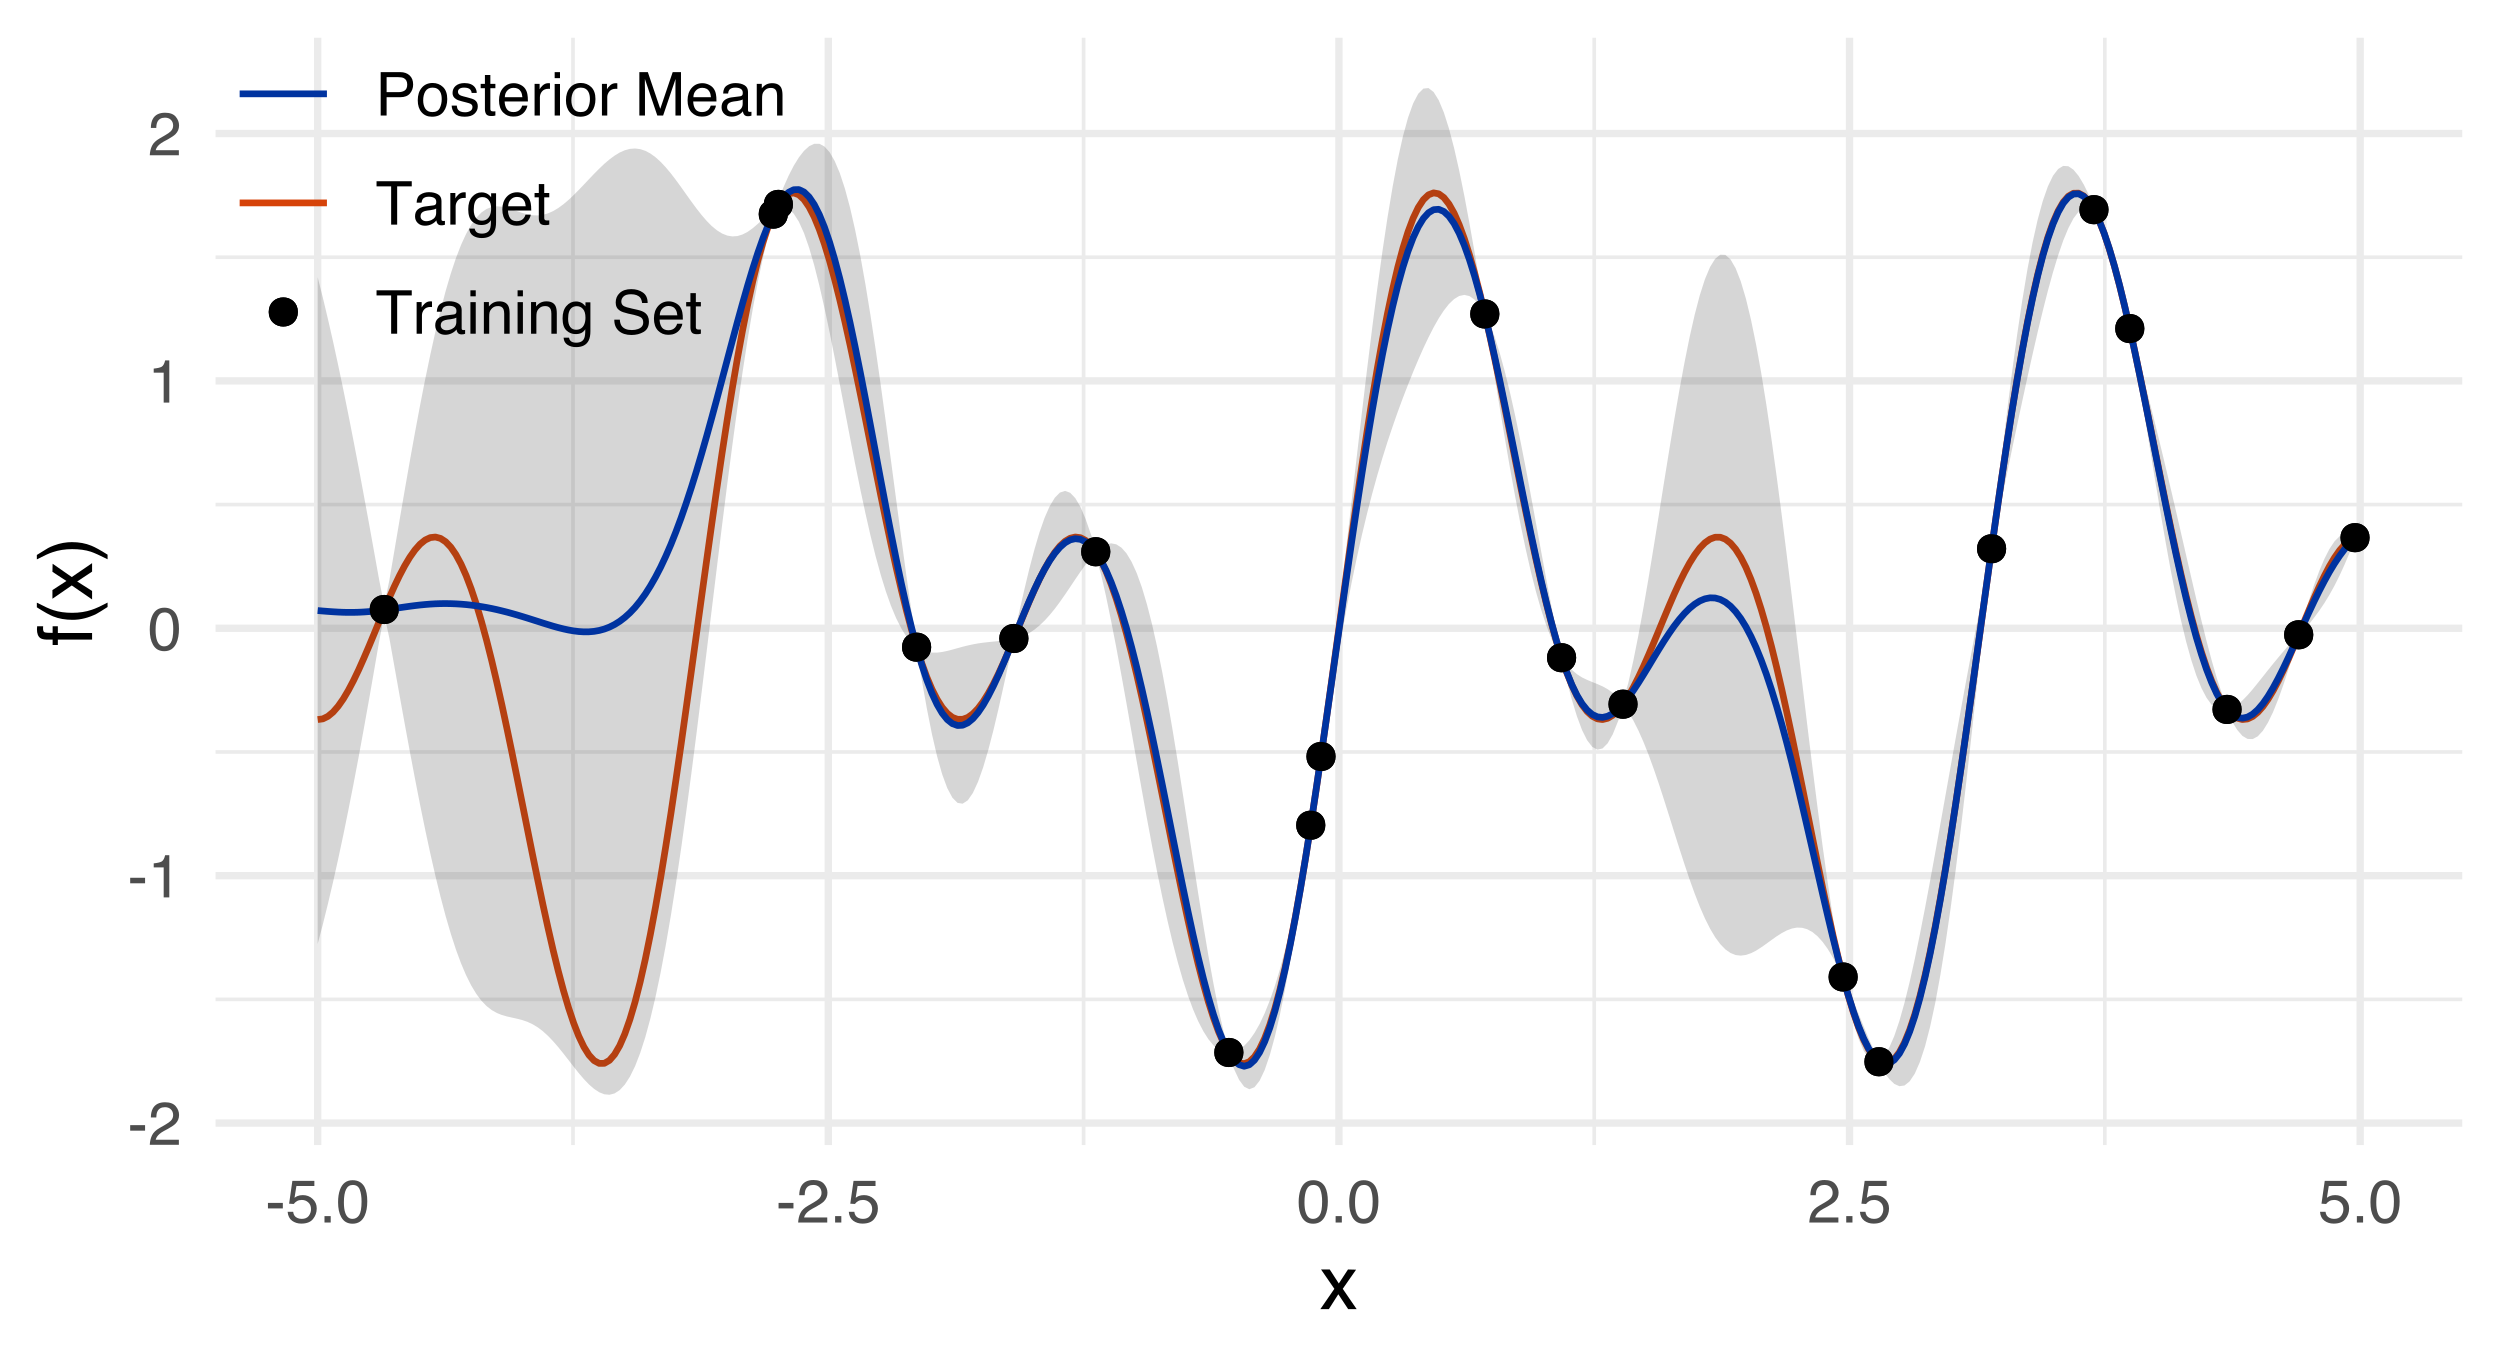 <?xml version="1.0" encoding="UTF-8"?>
<svg xmlns="http://www.w3.org/2000/svg" xmlns:xlink="http://www.w3.org/1999/xlink" width="396" height="216" viewBox="0 0 396 216">
<defs>
<g>
<g id="glyph-0-0">
<path d="M 0.391 -3.109 L 2.75 -3.109 L 2.75 -2.234 L 0.391 -2.234 Z M 0.391 -3.109 "/>
</g>
<g id="glyph-0-1">
<path d="M 0.297 0 C 0.328 -0.57 0.445 -1.07 0.656 -1.5 C 0.863 -1.938 1.27 -2.328 1.875 -2.672 L 2.766 -3.188 C 3.172 -3.426 3.457 -3.629 3.625 -3.797 C 3.875 -4.055 4 -4.352 4 -4.688 C 4 -5.07 3.879 -5.379 3.641 -5.609 C 3.41 -5.836 3.102 -5.953 2.719 -5.953 C 2.133 -5.953 1.734 -5.734 1.516 -5.297 C 1.398 -5.066 1.336 -4.742 1.328 -4.328 L 0.469 -4.328 C 0.477 -4.91 0.582 -5.383 0.781 -5.75 C 1.145 -6.406 1.789 -6.734 2.719 -6.734 C 3.488 -6.734 4.051 -6.523 4.406 -6.109 C 4.758 -5.691 4.938 -5.227 4.938 -4.719 C 4.938 -4.188 4.75 -3.727 4.375 -3.344 C 4.156 -3.125 3.758 -2.852 3.188 -2.531 L 2.547 -2.188 C 2.242 -2.02 2.004 -1.859 1.828 -1.703 C 1.516 -1.43 1.316 -1.129 1.234 -0.797 L 4.906 -0.797 L 4.906 0 Z M 0.297 0 "/>
</g>
<g id="glyph-0-2">
<path d="M 0.922 -4.75 L 0.922 -5.391 C 1.523 -5.453 1.945 -5.551 2.188 -5.688 C 2.426 -5.832 2.609 -6.164 2.734 -6.688 L 3.391 -6.688 L 3.391 0 L 2.5 0 L 2.5 -4.75 Z M 0.922 -4.75 "/>
</g>
<g id="glyph-0-3">
<path d="M 2.594 -6.703 C 3.457 -6.703 4.086 -6.348 4.484 -5.641 C 4.773 -5.086 4.922 -4.328 4.922 -3.359 C 4.922 -2.453 4.785 -1.695 4.516 -1.094 C 4.129 -0.238 3.488 0.188 2.594 0.188 C 1.781 0.188 1.18 -0.16 0.797 -0.859 C 0.461 -1.453 0.297 -2.238 0.297 -3.219 C 0.297 -3.977 0.395 -4.633 0.594 -5.188 C 0.957 -6.195 1.625 -6.703 2.594 -6.703 Z M 2.578 -0.578 C 3.016 -0.578 3.363 -0.77 3.625 -1.156 C 3.883 -1.551 4.016 -2.273 4.016 -3.328 C 4.016 -4.086 3.922 -4.711 3.734 -5.203 C 3.547 -5.703 3.18 -5.953 2.641 -5.953 C 2.148 -5.953 1.789 -5.719 1.562 -5.25 C 1.332 -4.781 1.219 -4.094 1.219 -3.188 C 1.219 -2.5 1.289 -1.945 1.438 -1.531 C 1.656 -0.895 2.035 -0.578 2.578 -0.578 Z M 2.578 -0.578 "/>
</g>
<g id="glyph-0-4">
<path d="M 1.188 -1.703 C 1.238 -1.223 1.461 -0.895 1.859 -0.719 C 2.055 -0.625 2.285 -0.578 2.547 -0.578 C 3.047 -0.578 3.414 -0.734 3.656 -1.047 C 3.895 -1.367 4.016 -1.723 4.016 -2.109 C 4.016 -2.578 3.867 -2.938 3.578 -3.188 C 3.297 -3.445 2.957 -3.578 2.562 -3.578 C 2.27 -3.578 2.02 -3.52 1.812 -3.406 C 1.602 -3.289 1.426 -3.133 1.281 -2.938 L 0.547 -2.984 L 1.062 -6.594 L 4.547 -6.594 L 4.547 -5.781 L 1.703 -5.781 L 1.406 -3.922 C 1.562 -4.035 1.711 -4.125 1.859 -4.188 C 2.109 -4.289 2.395 -4.344 2.719 -4.344 C 3.332 -4.344 3.852 -4.141 4.281 -3.734 C 4.707 -3.336 4.922 -2.836 4.922 -2.234 C 4.922 -1.598 4.723 -1.035 4.328 -0.547 C 3.941 -0.066 3.32 0.172 2.469 0.172 C 1.914 0.172 1.43 0.02 1.016 -0.281 C 0.598 -0.594 0.363 -1.066 0.312 -1.703 Z M 1.188 -1.703 "/>
</g>
<g id="glyph-0-5">
<path d="M 0.812 -1.016 L 1.797 -1.016 L 1.797 0 L 0.812 0 Z M 0.812 -1.016 "/>
</g>
<g id="glyph-0-6">
<path d="M 0.812 -6.875 L 3.922 -6.875 C 4.523 -6.875 5.016 -6.703 5.391 -6.359 C 5.766 -6.016 5.953 -5.531 5.953 -4.906 C 5.953 -4.375 5.785 -3.906 5.453 -3.5 C 5.117 -3.102 4.609 -2.906 3.922 -2.906 L 1.75 -2.906 L 1.75 0 L 0.812 0 Z M 5.016 -4.906 C 5.016 -5.406 4.828 -5.75 4.453 -5.938 C 4.242 -6.031 3.961 -6.078 3.609 -6.078 L 1.75 -6.078 L 1.75 -3.703 L 3.609 -3.703 C 4.023 -3.703 4.363 -3.789 4.625 -3.969 C 4.883 -4.145 5.016 -4.457 5.016 -4.906 Z M 5.016 -4.906 "/>
</g>
<g id="glyph-0-7">
<path d="M 2.609 -0.547 C 3.172 -0.547 3.555 -0.754 3.766 -1.172 C 3.973 -1.598 4.078 -2.07 4.078 -2.594 C 4.078 -3.062 4 -3.441 3.844 -3.734 C 3.602 -4.191 3.195 -4.422 2.625 -4.422 C 2.102 -4.422 1.723 -4.223 1.484 -3.828 C 1.254 -3.441 1.141 -2.969 1.141 -2.406 C 1.141 -1.875 1.254 -1.43 1.484 -1.078 C 1.723 -0.723 2.098 -0.547 2.609 -0.547 Z M 2.641 -5.156 C 3.285 -5.156 3.832 -4.941 4.281 -4.516 C 4.727 -4.086 4.953 -3.453 4.953 -2.609 C 4.953 -1.805 4.754 -1.141 4.359 -0.609 C 3.961 -0.078 3.352 0.188 2.531 0.188 C 1.844 0.188 1.297 -0.047 0.891 -0.516 C 0.484 -0.984 0.281 -1.613 0.281 -2.406 C 0.281 -3.238 0.492 -3.906 0.922 -4.406 C 1.348 -4.906 1.922 -5.156 2.641 -5.156 Z M 2.609 -5.141 Z M 2.609 -5.141 "/>
</g>
<g id="glyph-0-8">
<path d="M 1.125 -1.578 C 1.145 -1.297 1.211 -1.078 1.328 -0.922 C 1.547 -0.648 1.914 -0.516 2.438 -0.516 C 2.75 -0.516 3.02 -0.582 3.25 -0.719 C 3.488 -0.852 3.609 -1.066 3.609 -1.359 C 3.609 -1.566 3.516 -1.727 3.328 -1.844 C 3.203 -1.914 2.961 -1.992 2.609 -2.078 L 1.938 -2.25 C 1.508 -2.352 1.195 -2.473 1 -2.609 C 0.633 -2.836 0.453 -3.156 0.453 -3.562 C 0.453 -4.031 0.617 -4.41 0.953 -4.703 C 1.297 -4.992 1.758 -5.141 2.344 -5.141 C 3.094 -5.141 3.641 -4.922 3.984 -4.484 C 4.191 -4.203 4.289 -3.898 4.281 -3.578 L 3.484 -3.578 C 3.473 -3.766 3.406 -3.938 3.281 -4.094 C 3.094 -4.312 2.758 -4.422 2.281 -4.422 C 1.957 -4.422 1.711 -4.359 1.547 -4.234 C 1.391 -4.117 1.312 -3.961 1.312 -3.766 C 1.312 -3.547 1.414 -3.367 1.625 -3.234 C 1.75 -3.16 1.938 -3.094 2.188 -3.031 L 2.734 -2.891 C 3.348 -2.742 3.754 -2.602 3.953 -2.469 C 4.285 -2.25 4.453 -1.91 4.453 -1.453 C 4.453 -1.004 4.281 -0.617 3.938 -0.297 C 3.602 0.023 3.086 0.188 2.391 0.188 C 1.648 0.188 1.125 0.02 0.812 -0.312 C 0.5 -0.656 0.332 -1.078 0.312 -1.578 Z M 2.359 -5.141 Z M 2.359 -5.141 "/>
</g>
<g id="glyph-0-9">
<path d="M 0.781 -6.422 L 1.641 -6.422 L 1.641 -5.016 L 2.438 -5.016 L 2.438 -4.328 L 1.641 -4.328 L 1.641 -1.047 C 1.641 -0.879 1.695 -0.766 1.812 -0.703 C 1.883 -0.672 1.992 -0.656 2.141 -0.656 C 2.18 -0.656 2.223 -0.656 2.266 -0.656 C 2.316 -0.656 2.375 -0.66 2.438 -0.672 L 2.438 0 C 2.344 0.031 2.242 0.051 2.141 0.062 C 2.035 0.07 1.922 0.078 1.797 0.078 C 1.398 0.078 1.129 -0.02 0.984 -0.219 C 0.848 -0.426 0.781 -0.688 0.781 -1 L 0.781 -4.328 L 0.109 -4.328 L 0.109 -5.016 L 0.781 -5.016 Z M 0.781 -6.422 "/>
</g>
<g id="glyph-0-10">
<path d="M 2.703 -5.125 C 3.055 -5.125 3.398 -5.039 3.734 -4.875 C 4.078 -4.707 4.332 -4.492 4.5 -4.234 C 4.676 -3.973 4.789 -3.676 4.844 -3.344 C 4.895 -3.113 4.922 -2.742 4.922 -2.234 L 1.234 -2.234 C 1.254 -1.723 1.375 -1.312 1.594 -1 C 1.82 -0.695 2.172 -0.547 2.641 -0.547 C 3.086 -0.547 3.441 -0.691 3.703 -0.984 C 3.848 -1.148 3.953 -1.348 4.016 -1.578 L 4.844 -1.578 C 4.82 -1.391 4.75 -1.18 4.625 -0.953 C 4.508 -0.734 4.375 -0.551 4.219 -0.406 C 3.957 -0.156 3.641 0.016 3.266 0.109 C 3.055 0.148 2.828 0.172 2.578 0.172 C 1.953 0.172 1.422 -0.051 0.984 -0.5 C 0.555 -0.957 0.344 -1.594 0.344 -2.406 C 0.344 -3.219 0.562 -3.875 1 -4.375 C 1.438 -4.875 2.004 -5.125 2.703 -5.125 Z M 4.047 -2.906 C 4.016 -3.27 3.938 -3.562 3.812 -3.781 C 3.582 -4.188 3.195 -4.391 2.656 -4.391 C 2.27 -4.391 1.941 -4.25 1.672 -3.969 C 1.41 -3.695 1.273 -3.344 1.266 -2.906 Z M 2.625 -5.141 Z M 2.625 -5.141 "/>
</g>
<g id="glyph-0-11">
<path d="M 0.641 -5.016 L 1.438 -5.016 L 1.438 -4.156 C 1.508 -4.32 1.672 -4.523 1.922 -4.766 C 2.18 -5.004 2.477 -5.125 2.812 -5.125 C 2.82 -5.125 2.848 -5.125 2.891 -5.125 C 2.93 -5.125 2.992 -5.117 3.078 -5.109 L 3.078 -4.219 C 3.023 -4.227 2.977 -4.234 2.938 -4.234 C 2.895 -4.234 2.852 -4.234 2.812 -4.234 C 2.383 -4.234 2.055 -4.098 1.828 -3.828 C 1.598 -3.555 1.484 -3.242 1.484 -2.891 L 1.484 0 L 0.641 0 Z M 0.641 -5.016 "/>
</g>
<g id="glyph-0-12">
<path d="M 0.625 -5 L 1.469 -5 L 1.469 0 L 0.625 0 Z M 0.625 -6.875 L 1.469 -6.875 L 1.469 -5.922 L 0.625 -5.922 Z M 0.625 -6.875 "/>
</g>
<g id="glyph-0-13">
</g>
<g id="glyph-0-14">
<path d="M 0.703 -6.875 L 2.047 -6.875 L 4.016 -1.062 L 5.984 -6.875 L 7.297 -6.875 L 7.297 0 L 6.422 0 L 6.422 -4.062 C 6.422 -4.195 6.422 -4.426 6.422 -4.75 C 6.43 -5.082 6.438 -5.43 6.438 -5.797 L 4.469 0 L 3.547 0 L 1.578 -5.797 L 1.578 -5.594 C 1.578 -5.426 1.578 -5.172 1.578 -4.828 C 1.586 -4.484 1.594 -4.227 1.594 -4.062 L 1.594 0 L 0.703 0 Z M 0.703 -6.875 "/>
</g>
<g id="glyph-0-15">
<path d="M 1.266 -1.328 C 1.266 -1.086 1.352 -0.895 1.531 -0.75 C 1.707 -0.613 1.922 -0.547 2.172 -0.547 C 2.461 -0.547 2.75 -0.613 3.031 -0.75 C 3.5 -0.977 3.734 -1.352 3.734 -1.875 L 3.734 -2.547 C 3.629 -2.484 3.492 -2.43 3.328 -2.391 C 3.172 -2.348 3.016 -2.316 2.859 -2.297 L 2.344 -2.234 C 2.039 -2.191 1.812 -2.125 1.656 -2.031 C 1.395 -1.883 1.266 -1.648 1.266 -1.328 Z M 3.312 -3.047 C 3.5 -3.066 3.629 -3.145 3.703 -3.281 C 3.734 -3.352 3.75 -3.461 3.75 -3.609 C 3.75 -3.891 3.645 -4.094 3.438 -4.219 C 3.238 -4.352 2.945 -4.422 2.562 -4.422 C 2.125 -4.422 1.812 -4.305 1.625 -4.078 C 1.52 -3.941 1.453 -3.742 1.422 -3.484 L 0.641 -3.484 C 0.66 -4.098 0.863 -4.523 1.25 -4.766 C 1.633 -5.016 2.078 -5.141 2.578 -5.141 C 3.172 -5.141 3.656 -5.023 4.031 -4.797 C 4.395 -4.578 4.578 -4.227 4.578 -3.75 L 4.578 -0.859 C 4.578 -0.773 4.594 -0.707 4.625 -0.656 C 4.664 -0.602 4.742 -0.578 4.859 -0.578 C 4.891 -0.578 4.926 -0.578 4.969 -0.578 C 5.02 -0.578 5.07 -0.582 5.125 -0.594 L 5.125 0.016 C 5 0.055 4.898 0.082 4.828 0.094 C 4.766 0.102 4.672 0.109 4.547 0.109 C 4.254 0.109 4.047 0.004 3.922 -0.203 C 3.848 -0.305 3.797 -0.461 3.766 -0.672 C 3.598 -0.441 3.352 -0.242 3.031 -0.078 C 2.707 0.086 2.352 0.172 1.969 0.172 C 1.5 0.172 1.117 0.031 0.828 -0.25 C 0.535 -0.531 0.391 -0.883 0.391 -1.312 C 0.391 -1.781 0.531 -2.141 0.812 -2.391 C 1.102 -2.648 1.488 -2.812 1.969 -2.875 Z M 2.609 -5.141 Z M 2.609 -5.141 "/>
</g>
<g id="glyph-0-16">
<path d="M 0.625 -5.016 L 1.422 -5.016 L 1.422 -4.312 C 1.66 -4.602 1.91 -4.812 2.172 -4.938 C 2.441 -5.062 2.738 -5.125 3.062 -5.125 C 3.77 -5.125 4.25 -4.879 4.5 -4.391 C 4.633 -4.117 4.703 -3.727 4.703 -3.219 L 4.703 0 L 3.844 0 L 3.844 -3.156 C 3.844 -3.469 3.801 -3.719 3.719 -3.906 C 3.562 -4.219 3.289 -4.375 2.906 -4.375 C 2.695 -4.375 2.531 -4.352 2.406 -4.312 C 2.176 -4.238 1.973 -4.098 1.797 -3.891 C 1.66 -3.734 1.57 -3.566 1.531 -3.391 C 1.488 -3.211 1.469 -2.957 1.469 -2.625 L 1.469 0 L 0.625 0 Z M 2.594 -5.141 Z M 2.594 -5.141 "/>
</g>
<g id="glyph-0-17">
<path d="M 5.734 -6.875 L 5.734 -6.062 L 3.422 -6.062 L 3.422 0 L 2.469 0 L 2.469 -6.062 L 0.156 -6.062 L 0.156 -6.875 Z M 5.734 -6.875 "/>
</g>
<g id="glyph-0-18">
<path d="M 2.391 -5.109 C 2.785 -5.109 3.129 -5.008 3.422 -4.812 C 3.578 -4.707 3.738 -4.551 3.906 -4.344 L 3.906 -4.969 L 4.688 -4.969 L 4.688 -0.406 C 4.688 0.227 4.594 0.727 4.406 1.094 C 4.051 1.781 3.391 2.125 2.422 2.125 C 1.879 2.125 1.422 2 1.047 1.75 C 0.68 1.508 0.477 1.133 0.438 0.625 L 1.297 0.625 C 1.336 0.844 1.422 1.016 1.547 1.141 C 1.734 1.328 2.031 1.422 2.438 1.422 C 3.082 1.422 3.504 1.191 3.703 0.734 C 3.828 0.473 3.883 -0.004 3.875 -0.703 C 3.707 -0.441 3.504 -0.25 3.266 -0.125 C 3.023 0 2.711 0.062 2.328 0.062 C 1.785 0.062 1.305 -0.129 0.891 -0.516 C 0.484 -0.898 0.281 -1.539 0.281 -2.438 C 0.281 -3.27 0.484 -3.922 0.891 -4.391 C 1.305 -4.867 1.805 -5.109 2.391 -5.109 Z M 3.906 -2.531 C 3.906 -3.156 3.773 -3.613 3.516 -3.906 C 3.266 -4.207 2.941 -4.359 2.547 -4.359 C 1.953 -4.359 1.547 -4.082 1.328 -3.531 C 1.211 -3.227 1.156 -2.836 1.156 -2.359 C 1.156 -1.797 1.27 -1.363 1.5 -1.062 C 1.727 -0.77 2.035 -0.625 2.422 -0.625 C 3.023 -0.625 3.453 -0.898 3.703 -1.453 C 3.836 -1.754 3.906 -2.113 3.906 -2.531 Z M 2.484 -5.141 Z M 2.484 -5.141 "/>
</g>
<g id="glyph-0-19">
<path d="M 1.344 -2.219 C 1.363 -1.832 1.453 -1.516 1.609 -1.266 C 1.922 -0.805 2.469 -0.578 3.25 -0.578 C 3.602 -0.578 3.922 -0.629 4.203 -0.734 C 4.766 -0.93 5.047 -1.281 5.047 -1.781 C 5.047 -2.156 4.926 -2.422 4.688 -2.578 C 4.445 -2.734 4.078 -2.867 3.578 -2.984 L 2.641 -3.188 C 2.035 -3.332 1.602 -3.488 1.344 -3.656 C 0.906 -3.938 0.688 -4.363 0.688 -4.938 C 0.688 -5.551 0.898 -6.055 1.328 -6.453 C 1.766 -6.859 2.375 -7.062 3.156 -7.062 C 3.875 -7.062 4.484 -6.883 4.984 -6.531 C 5.492 -6.188 5.75 -5.629 5.75 -4.859 L 4.875 -4.859 C 4.82 -5.234 4.723 -5.516 4.578 -5.703 C 4.285 -6.066 3.801 -6.25 3.125 -6.25 C 2.57 -6.25 2.176 -6.133 1.938 -5.906 C 1.695 -5.676 1.578 -5.406 1.578 -5.094 C 1.578 -4.758 1.719 -4.516 2 -4.359 C 2.188 -4.254 2.602 -4.129 3.25 -3.984 L 4.219 -3.766 C 4.676 -3.66 5.035 -3.516 5.297 -3.328 C 5.734 -3.004 5.953 -2.535 5.953 -1.922 C 5.953 -1.16 5.672 -0.613 5.109 -0.281 C 4.555 0.039 3.914 0.203 3.188 0.203 C 2.332 0.203 1.66 -0.016 1.172 -0.453 C 0.691 -0.891 0.457 -1.477 0.469 -2.219 Z M 3.219 -7.062 Z M 3.219 -7.062 "/>
</g>
<g id="glyph-1-0">
<path d="M 0.172 -6.281 L 1.547 -6.281 L 2.984 -4.062 L 4.438 -6.281 L 5.719 -6.25 L 3.609 -3.219 L 5.812 0 L 4.469 0 L 2.906 -2.359 L 1.406 0 L 0.062 0 L 2.281 -3.219 Z M 0.172 -6.281 "/>
</g>
<g id="glyph-2-0">
<path d="M -7.234 -1.031 C -7.672 -1.051 -7.988 -1.129 -8.188 -1.266 C -8.551 -1.516 -8.734 -1.988 -8.734 -2.688 C -8.734 -2.758 -8.727 -2.828 -8.719 -2.891 C -8.719 -2.961 -8.711 -3.047 -8.703 -3.141 L -7.75 -3.141 C -7.758 -3.023 -7.766 -2.941 -7.766 -2.891 C -7.766 -2.848 -7.766 -2.805 -7.766 -2.766 C -7.766 -2.441 -7.68 -2.25 -7.516 -2.188 C -7.348 -2.125 -6.926 -2.094 -6.25 -2.094 L -6.25 -3.141 L -5.422 -3.141 L -5.422 -2.078 L 0 -2.078 L 0 -1.031 L -5.422 -1.031 L -5.422 -0.172 L -6.25 -0.172 L -6.25 -1.031 Z M -7.234 -1.031 "/>
</g>
<g id="glyph-2-1">
<path d="M -8.75 -3.547 C -7.562 -2.93 -6.688 -2.535 -6.125 -2.359 C -5.258 -2.078 -4.27 -1.938 -3.156 -1.938 C -2.02 -1.938 -0.984 -2.098 -0.047 -2.422 C 0.535 -2.609 1.367 -2.988 2.453 -3.562 L 2.453 -2.859 C 1.555 -2.285 0.984 -1.93 0.734 -1.797 C 0.492 -1.66 0.16 -1.516 -0.266 -1.359 C -0.836 -1.141 -1.453 -0.984 -2.109 -0.891 C -2.453 -0.848 -2.773 -0.828 -3.078 -0.828 C -4.234 -0.828 -5.266 -1.008 -6.172 -1.375 C -6.742 -1.602 -7.602 -2.082 -8.75 -2.812 Z M -8.75 -3.547 "/>
</g>
<g id="glyph-2-2">
<path d="M -6.281 -0.172 L -6.281 -1.547 L -4.062 -2.984 L -6.281 -4.438 L -6.25 -5.719 L -3.219 -3.609 L 0 -5.812 L 0 -4.469 L -2.359 -2.906 L 0 -1.406 L 0 -0.062 L -3.219 -2.281 Z M -6.281 -0.172 "/>
</g>
<g id="glyph-2-3">
<path d="M 2.453 -0.422 C 1.242 -1.035 0.359 -1.438 -0.203 -1.625 C -1.035 -1.895 -2.02 -2.031 -3.156 -2.031 C -4.281 -2.031 -5.312 -1.867 -6.25 -1.547 C -6.832 -1.359 -7.664 -0.977 -8.75 -0.406 L -8.75 -1.109 C -7.789 -1.711 -7.195 -2.078 -6.969 -2.203 C -6.75 -2.328 -6.441 -2.461 -6.047 -2.609 C -5.555 -2.797 -5.07 -2.93 -4.594 -3.016 C -4.113 -3.098 -3.656 -3.141 -3.219 -3.141 C -2.062 -3.141 -1.031 -2.953 -0.125 -2.578 C 0.457 -2.348 1.316 -1.875 2.453 -1.156 Z M 2.453 -0.422 "/>
</g>
</g>
<clipPath id="clip-0">
<path clip-rule="nonzero" d="M 34.145 158 L 390.023 158 L 390.023 159 L 34.145 159 Z M 34.145 158 "/>
</clipPath>
<clipPath id="clip-1">
<path clip-rule="nonzero" d="M 34.145 118 L 390.023 118 L 390.023 120 L 34.145 120 Z M 34.145 118 "/>
</clipPath>
<clipPath id="clip-2">
<path clip-rule="nonzero" d="M 34.145 79 L 390.023 79 L 390.023 81 L 34.145 81 Z M 34.145 79 "/>
</clipPath>
<clipPath id="clip-3">
<path clip-rule="nonzero" d="M 34.145 40 L 390.023 40 L 390.023 42 L 34.145 42 Z M 34.145 40 "/>
</clipPath>
<clipPath id="clip-4">
<path clip-rule="nonzero" d="M 90 5.977 L 92 5.977 L 92 181.383 L 90 181.383 Z M 90 5.977 "/>
</clipPath>
<clipPath id="clip-5">
<path clip-rule="nonzero" d="M 171 5.977 L 172 5.977 L 172 181.383 L 171 181.383 Z M 171 5.977 "/>
</clipPath>
<clipPath id="clip-6">
<path clip-rule="nonzero" d="M 252 5.977 L 253 5.977 L 253 181.383 L 252 181.383 Z M 252 5.977 "/>
</clipPath>
<clipPath id="clip-7">
<path clip-rule="nonzero" d="M 333 5.977 L 334 5.977 L 334 181.383 L 333 181.383 Z M 333 5.977 "/>
</clipPath>
<clipPath id="clip-8">
<path clip-rule="nonzero" d="M 34.145 177 L 390.023 177 L 390.023 179 L 34.145 179 Z M 34.145 177 "/>
</clipPath>
<clipPath id="clip-9">
<path clip-rule="nonzero" d="M 34.145 138 L 390.023 138 L 390.023 140 L 34.145 140 Z M 34.145 138 "/>
</clipPath>
<clipPath id="clip-10">
<path clip-rule="nonzero" d="M 34.145 98 L 390.023 98 L 390.023 101 L 34.145 101 Z M 34.145 98 "/>
</clipPath>
<clipPath id="clip-11">
<path clip-rule="nonzero" d="M 34.145 59 L 390.023 59 L 390.023 61 L 34.145 61 Z M 34.145 59 "/>
</clipPath>
<clipPath id="clip-12">
<path clip-rule="nonzero" d="M 34.145 20 L 390.023 20 L 390.023 22 L 34.145 22 Z M 34.145 20 "/>
</clipPath>
<clipPath id="clip-13">
<path clip-rule="nonzero" d="M 49 5.977 L 51 5.977 L 51 181.383 L 49 181.383 Z M 49 5.977 "/>
</clipPath>
<clipPath id="clip-14">
<path clip-rule="nonzero" d="M 130 5.977 L 132 5.977 L 132 181.383 L 130 181.383 Z M 130 5.977 "/>
</clipPath>
<clipPath id="clip-15">
<path clip-rule="nonzero" d="M 211 5.977 L 213 5.977 L 213 181.383 L 211 181.383 Z M 211 5.977 "/>
</clipPath>
<clipPath id="clip-16">
<path clip-rule="nonzero" d="M 292 5.977 L 294 5.977 L 294 181.383 L 292 181.383 Z M 292 5.977 "/>
</clipPath>
<clipPath id="clip-17">
<path clip-rule="nonzero" d="M 373 5.977 L 375 5.977 L 375 181.383 L 373 181.383 Z M 373 5.977 "/>
</clipPath>
</defs>
<rect x="-39.6" y="-21.6" width="475.2" height="259.2" fill="rgb(100%, 100%, 100%)" fill-opacity="1"/>
<g clip-path="url(#clip-0)">
<path fill="none" stroke-width="0.582" stroke-linecap="butt" stroke-linejoin="round" stroke="rgb(92.157%, 92.157%, 92.157%)" stroke-opacity="1" stroke-miterlimit="10" d="M 34.145 158.297 L 390.023 158.297 "/>
</g>
<g clip-path="url(#clip-1)">
<path fill="none" stroke-width="0.582" stroke-linecap="butt" stroke-linejoin="round" stroke="rgb(92.157%, 92.157%, 92.157%)" stroke-opacity="1" stroke-miterlimit="10" d="M 34.145 119.113 L 390.023 119.113 "/>
</g>
<g clip-path="url(#clip-2)">
<path fill="none" stroke-width="0.582" stroke-linecap="butt" stroke-linejoin="round" stroke="rgb(92.157%, 92.157%, 92.157%)" stroke-opacity="1" stroke-miterlimit="10" d="M 34.145 79.926 L 390.023 79.926 "/>
</g>
<g clip-path="url(#clip-3)">
<path fill="none" stroke-width="0.582" stroke-linecap="butt" stroke-linejoin="round" stroke="rgb(92.157%, 92.157%, 92.157%)" stroke-opacity="1" stroke-miterlimit="10" d="M 34.145 40.742 L 390.023 40.742 "/>
</g>
<g clip-path="url(#clip-4)">
<path fill="none" stroke-width="0.582" stroke-linecap="butt" stroke-linejoin="round" stroke="rgb(92.157%, 92.157%, 92.157%)" stroke-opacity="1" stroke-miterlimit="10" d="M 90.762 181.383 L 90.762 5.977 "/>
</g>
<g clip-path="url(#clip-5)">
<path fill="none" stroke-width="0.582" stroke-linecap="butt" stroke-linejoin="round" stroke="rgb(92.157%, 92.157%, 92.157%)" stroke-opacity="1" stroke-miterlimit="10" d="M 171.641 181.383 L 171.641 5.977 "/>
</g>
<g clip-path="url(#clip-6)">
<path fill="none" stroke-width="0.582" stroke-linecap="butt" stroke-linejoin="round" stroke="rgb(92.157%, 92.157%, 92.157%)" stroke-opacity="1" stroke-miterlimit="10" d="M 252.523 181.383 L 252.523 5.977 "/>
</g>
<g clip-path="url(#clip-7)">
<path fill="none" stroke-width="0.582" stroke-linecap="butt" stroke-linejoin="round" stroke="rgb(92.157%, 92.157%, 92.157%)" stroke-opacity="1" stroke-miterlimit="10" d="M 333.406 181.383 L 333.406 5.977 "/>
</g>
<g clip-path="url(#clip-8)">
<path fill="none" stroke-width="1.164" stroke-linecap="butt" stroke-linejoin="round" stroke="rgb(92.157%, 92.157%, 92.157%)" stroke-opacity="1" stroke-miterlimit="10" d="M 34.145 177.891 L 390.023 177.891 "/>
</g>
<g clip-path="url(#clip-9)">
<path fill="none" stroke-width="1.164" stroke-linecap="butt" stroke-linejoin="round" stroke="rgb(92.157%, 92.157%, 92.157%)" stroke-opacity="1" stroke-miterlimit="10" d="M 34.145 138.703 L 390.023 138.703 "/>
</g>
<g clip-path="url(#clip-10)">
<path fill="none" stroke-width="1.164" stroke-linecap="butt" stroke-linejoin="round" stroke="rgb(92.157%, 92.157%, 92.157%)" stroke-opacity="1" stroke-miterlimit="10" d="M 34.145 99.52 L 390.023 99.52 "/>
</g>
<g clip-path="url(#clip-11)">
<path fill="none" stroke-width="1.164" stroke-linecap="butt" stroke-linejoin="round" stroke="rgb(92.157%, 92.157%, 92.157%)" stroke-opacity="1" stroke-miterlimit="10" d="M 34.145 60.332 L 390.023 60.332 "/>
</g>
<g clip-path="url(#clip-12)">
<path fill="none" stroke-width="1.164" stroke-linecap="butt" stroke-linejoin="round" stroke="rgb(92.157%, 92.157%, 92.157%)" stroke-opacity="1" stroke-miterlimit="10" d="M 34.145 21.148 L 390.023 21.148 "/>
</g>
<g clip-path="url(#clip-13)">
<path fill="none" stroke-width="1.164" stroke-linecap="butt" stroke-linejoin="round" stroke="rgb(92.157%, 92.157%, 92.157%)" stroke-opacity="1" stroke-miterlimit="10" d="M 50.32 181.383 L 50.32 5.977 "/>
</g>
<g clip-path="url(#clip-14)">
<path fill="none" stroke-width="1.164" stroke-linecap="butt" stroke-linejoin="round" stroke="rgb(92.157%, 92.157%, 92.157%)" stroke-opacity="1" stroke-miterlimit="10" d="M 131.203 181.383 L 131.203 5.977 "/>
</g>
<g clip-path="url(#clip-15)">
<path fill="none" stroke-width="1.164" stroke-linecap="butt" stroke-linejoin="round" stroke="rgb(92.157%, 92.157%, 92.157%)" stroke-opacity="1" stroke-miterlimit="10" d="M 212.082 181.383 L 212.082 5.977 "/>
</g>
<g clip-path="url(#clip-16)">
<path fill="none" stroke-width="1.164" stroke-linecap="butt" stroke-linejoin="round" stroke="rgb(92.157%, 92.157%, 92.157%)" stroke-opacity="1" stroke-miterlimit="10" d="M 292.965 181.383 L 292.965 5.977 "/>
</g>
<g clip-path="url(#clip-17)">
<path fill="none" stroke-width="1.164" stroke-linecap="butt" stroke-linejoin="round" stroke="rgb(92.157%, 92.157%, 92.157%)" stroke-opacity="1" stroke-miterlimit="10" d="M 373.848 181.383 L 373.848 5.977 "/>
</g>
<path fill="none" stroke-width="1.067" stroke-linecap="butt" stroke-linejoin="round" stroke="rgb(83.922%, 26.275%, 3.529%)" stroke-opacity="1" stroke-miterlimit="10" d="M 50.32 113.977 L 51.133 113.871 L 51.941 113.473 L 52.754 112.801 L 53.562 111.871 L 54.375 110.711 L 55.184 109.344 L 55.996 107.801 L 56.809 106.105 L 57.617 104.293 L 58.43 102.398 L 59.238 100.453 L 60.051 98.488 L 60.859 96.547 L 61.672 94.652 L 62.484 92.848 L 63.293 91.16 L 64.105 89.621 L 64.914 88.266 L 65.727 87.117 L 66.535 86.199 L 67.348 85.539 L 68.16 85.156 L 68.969 85.066 L 69.781 85.281 L 70.59 85.812 L 71.402 86.664 L 72.211 87.844 L 73.023 89.348 L 73.836 91.172 L 74.645 93.305 L 75.457 95.738 L 76.266 98.453 L 77.078 101.434 L 77.891 104.652 L 78.699 108.09 L 79.512 111.711 L 80.32 115.488 L 81.133 119.387 L 81.941 123.375 L 82.754 127.41 L 83.566 131.461 L 84.375 135.48 L 85.188 139.438 L 85.996 143.285 L 86.809 146.992 L 87.617 150.512 L 88.43 153.812 L 89.242 156.859 L 90.051 159.609 L 90.863 162.043 L 91.672 164.121 L 92.484 165.824 L 93.293 167.121 L 94.105 168 L 94.918 168.441 L 95.727 168.43 L 96.539 167.961 L 97.348 167.027 L 98.16 165.633 L 98.969 163.773 L 99.781 161.461 L 100.594 158.711 L 101.402 155.531 L 102.215 151.949 L 103.023 147.98 L 103.836 143.66 L 104.648 139.012 L 105.457 134.07 L 106.27 128.871 L 107.078 123.449 L 107.891 117.852 L 108.699 112.117 L 109.512 106.285 L 110.324 100.406 L 111.133 94.52 L 111.945 88.668 L 112.754 82.898 L 113.566 77.254 L 114.375 71.777 L 115.188 66.508 L 116 61.484 L 116.809 56.746 L 117.621 52.32 L 118.43 48.246 L 119.242 44.543 L 120.051 41.242 L 120.863 38.359 L 121.676 35.914 L 122.484 33.918 L 123.297 32.383 L 124.105 31.309 L 124.918 30.699 L 125.727 30.555 L 126.539 30.859 L 127.352 31.605 L 128.16 32.781 L 128.973 34.363 L 129.781 36.332 L 130.594 38.66 L 131.406 41.32 L 132.215 44.281 L 133.027 47.508 L 133.836 50.965 L 134.648 54.621 L 135.457 58.43 L 136.27 62.359 L 137.082 66.363 L 137.891 70.41 L 138.703 74.453 L 139.512 78.457 L 140.324 82.387 L 141.133 86.207 L 141.945 89.879 L 142.758 93.371 L 143.566 96.66 L 144.379 99.715 L 145.188 102.512 L 146 105.031 L 146.809 107.258 L 147.621 109.176 L 148.434 110.773 L 149.242 112.051 L 150.055 113.004 L 150.863 113.633 L 151.676 113.941 L 152.484 113.941 L 153.297 113.645 L 154.109 113.062 L 154.918 112.223 L 155.73 111.141 L 156.539 109.844 L 157.352 108.359 L 158.164 106.715 L 158.973 104.938 L 159.785 103.07 L 160.594 101.137 L 161.406 99.176 L 162.215 97.223 L 163.027 95.305 L 163.84 93.465 L 164.648 91.734 L 165.461 90.141 L 166.27 88.719 L 167.082 87.492 L 167.891 86.492 L 168.703 85.742 L 169.516 85.258 L 170.324 85.062 L 171.137 85.168 L 171.945 85.59 L 172.758 86.328 L 173.566 87.395 L 174.379 88.785 L 175.191 90.5 L 176 92.523 L 176.812 94.855 L 177.621 97.473 L 178.434 100.363 L 179.242 103.504 L 180.055 106.863 L 180.867 110.426 L 181.676 114.152 L 182.488 118.012 L 183.297 121.973 L 184.109 125.996 L 184.922 130.047 L 185.73 134.082 L 186.543 138.066 L 187.352 141.957 L 188.164 145.715 L 188.973 149.305 L 189.785 152.688 L 190.598 155.824 L 191.406 158.684 L 192.219 161.23 L 193.027 163.438 L 193.84 165.273 L 194.648 166.715 L 195.461 167.742 L 196.273 168.336 L 197.082 168.484 L 197.895 168.18 L 198.703 167.406 L 199.516 166.172 L 200.324 164.473 L 201.137 162.32 L 201.949 159.723 L 202.758 156.691 L 203.57 153.246 L 204.379 149.41 L 205.191 145.207 L 206 140.672 L 206.812 135.828 L 207.625 130.715 L 208.434 125.367 L 209.246 119.828 L 210.055 114.137 L 210.867 108.332 L 211.676 102.465 L 212.488 96.574 L 213.301 90.707 L 214.109 84.902 L 214.922 79.211 L 215.73 73.672 L 216.543 68.324 L 217.355 63.211 L 218.164 58.367 L 218.977 53.828 L 219.785 49.629 L 220.598 45.793 L 221.406 42.348 L 222.219 39.316 L 223.031 36.719 L 223.84 34.562 L 224.652 32.867 L 225.461 31.633 L 226.273 30.859 L 227.082 30.551 L 227.895 30.699 L 228.707 31.297 L 229.516 32.324 L 230.328 33.766 L 231.137 35.602 L 231.949 37.809 L 232.758 40.355 L 233.57 43.215 L 234.383 46.352 L 235.191 49.734 L 236.004 53.324 L 236.812 57.082 L 237.625 60.973 L 238.434 64.957 L 239.246 68.992 L 240.059 73.043 L 240.867 77.066 L 241.68 81.027 L 242.488 84.887 L 243.301 88.613 L 244.113 92.172 L 244.922 95.535 L 245.734 98.676 L 246.543 101.562 L 247.355 104.184 L 248.164 106.512 L 248.977 108.539 L 249.789 110.254 L 250.598 111.645 L 251.41 112.707 L 252.219 113.449 L 253.031 113.867 L 253.84 113.977 L 254.652 113.781 L 255.465 113.297 L 256.273 112.547 L 257.086 111.547 L 257.895 110.32 L 258.707 108.898 L 259.516 107.305 L 260.328 105.57 L 261.141 103.73 L 261.949 101.816 L 262.762 99.863 L 263.57 97.902 L 264.383 95.969 L 265.191 94.098 L 266.004 92.324 L 266.816 90.68 L 267.625 89.195 L 268.438 87.898 L 269.246 86.816 L 270.059 85.973 L 270.871 85.395 L 271.68 85.098 L 272.492 85.098 L 273.301 85.406 L 274.113 86.035 L 274.922 86.984 L 275.734 88.262 L 276.547 89.863 L 277.355 91.781 L 278.168 94.008 L 278.977 96.527 L 279.789 99.324 L 280.598 102.379 L 281.41 105.664 L 282.223 109.16 L 283.031 112.832 L 283.844 116.648 L 284.652 120.578 L 285.465 124.586 L 286.273 128.629 L 287.086 132.676 L 287.898 136.68 L 288.707 140.609 L 289.52 144.418 L 290.328 148.074 L 291.141 151.531 L 291.949 154.758 L 292.762 157.719 L 293.574 160.379 L 294.383 162.707 L 295.195 164.676 L 296.004 166.258 L 296.816 167.43 L 297.629 168.18 L 298.438 168.484 L 299.25 168.336 L 300.059 167.73 L 300.871 166.656 L 301.68 165.121 L 302.492 163.125 L 303.305 160.68 L 304.113 157.797 L 304.926 154.496 L 305.734 150.793 L 306.547 146.719 L 307.355 142.293 L 308.168 137.551 L 308.98 132.531 L 309.789 127.262 L 310.602 121.785 L 311.41 116.141 L 312.223 110.371 L 313.031 104.52 L 313.844 98.633 L 314.656 92.75 L 315.465 86.922 L 316.277 81.184 L 317.086 75.586 L 317.898 70.168 L 318.707 64.969 L 319.52 60.027 L 320.332 55.379 L 321.141 51.059 L 321.953 47.09 L 322.762 43.508 L 323.574 40.328 L 324.383 37.574 L 325.195 35.266 L 326.008 33.406 L 326.816 32.012 L 327.629 31.078 L 328.438 30.609 L 329.25 30.598 L 330.062 31.039 L 330.871 31.918 L 331.684 33.215 L 332.492 34.918 L 333.305 36.996 L 334.113 39.426 L 334.926 42.18 L 335.738 45.223 L 336.547 48.523 L 337.359 52.047 L 338.168 55.75 L 338.98 59.602 L 339.789 63.555 L 340.602 67.578 L 341.414 71.629 L 342.223 75.664 L 343.035 79.652 L 343.844 83.551 L 344.656 87.328 L 345.465 90.949 L 346.277 94.383 L 347.09 97.605 L 347.898 100.582 L 348.711 103.301 L 349.52 105.73 L 350.332 107.867 L 351.141 109.691 L 351.953 111.195 L 352.766 112.371 L 353.574 113.227 L 354.387 113.758 L 355.195 113.973 L 356.008 113.883 L 356.82 113.496 L 357.629 112.836 L 358.441 111.922 L 359.25 110.773 L 360.062 109.414 L 360.871 107.879 L 361.684 106.191 L 362.496 104.387 L 363.305 102.492 L 364.117 100.547 L 364.926 98.586 L 365.738 96.641 L 366.547 94.742 L 367.359 92.934 L 368.172 91.238 L 368.98 89.695 L 369.793 88.328 L 370.602 87.168 L 371.414 86.238 L 372.223 85.566 L 373.035 85.168 L 373.848 85.062 "/>
<path fill-rule="nonzero" fill="rgb(0%, 0%, 0%)" fill-opacity="1" stroke-width="0.709" stroke-linecap="round" stroke-linejoin="round" stroke="rgb(0%, 0%, 0%)" stroke-opacity="1" stroke-miterlimit="10" d="M 196.605 166.715 C 196.605 169.32 192.695 169.32 192.695 166.715 C 192.695 164.109 196.605 164.109 196.605 166.715 "/>
<path fill-rule="nonzero" fill="rgb(0%, 0%, 0%)" fill-opacity="1" stroke-width="0.709" stroke-linecap="round" stroke-linejoin="round" stroke="rgb(0%, 0%, 0%)" stroke-opacity="1" stroke-miterlimit="10" d="M 62.816 96.547 C 62.816 99.152 58.906 99.152 58.906 96.547 C 58.906 93.938 62.816 93.938 62.816 96.547 "/>
<path fill-rule="nonzero" fill="rgb(0%, 0%, 0%)" fill-opacity="1" stroke-width="0.709" stroke-linecap="round" stroke-linejoin="round" stroke="rgb(0%, 0%, 0%)" stroke-opacity="1" stroke-miterlimit="10" d="M 209.578 130.715 C 209.578 133.32 205.668 133.32 205.668 130.715 C 205.668 128.105 209.578 128.105 209.578 130.715 "/>
<path fill-rule="nonzero" fill="rgb(0%, 0%, 0%)" fill-opacity="1" stroke-width="0.709" stroke-linecap="round" stroke-linejoin="round" stroke="rgb(0%, 0%, 0%)" stroke-opacity="1" stroke-miterlimit="10" d="M 299.582 168.18 C 299.582 170.785 295.672 170.785 295.672 168.18 C 295.672 165.574 299.582 165.574 299.582 168.18 "/>
<path fill-rule="nonzero" fill="rgb(0%, 0%, 0%)" fill-opacity="1" stroke-width="0.709" stroke-linecap="round" stroke-linejoin="round" stroke="rgb(0%, 0%, 0%)" stroke-opacity="1" stroke-miterlimit="10" d="M 147.145 102.512 C 147.145 105.117 143.234 105.117 143.234 102.512 C 143.234 99.906 147.145 99.906 147.145 102.512 "/>
<path fill-rule="nonzero" fill="rgb(0%, 0%, 0%)" fill-opacity="1" stroke-width="0.709" stroke-linecap="round" stroke-linejoin="round" stroke="rgb(0%, 0%, 0%)" stroke-opacity="1" stroke-miterlimit="10" d="M 293.906 154.758 C 293.906 157.363 289.996 157.363 289.996 154.758 C 289.996 152.152 293.906 152.152 293.906 154.758 "/>
<path fill-rule="nonzero" fill="rgb(0%, 0%, 0%)" fill-opacity="1" stroke-width="0.709" stroke-linecap="round" stroke-linejoin="round" stroke="rgb(0%, 0%, 0%)" stroke-opacity="1" stroke-miterlimit="10" d="M 237.148 49.734 C 237.148 52.34 233.238 52.34 233.238 49.734 C 233.238 47.125 237.148 47.125 237.148 49.734 "/>
<path fill-rule="nonzero" fill="rgb(0%, 0%, 0%)" fill-opacity="1" stroke-width="0.709" stroke-linecap="round" stroke-linejoin="round" stroke="rgb(0%, 0%, 0%)" stroke-opacity="1" stroke-miterlimit="10" d="M 249.309 104.184 C 249.309 106.789 245.398 106.789 245.398 104.184 C 245.398 101.578 249.309 101.578 249.309 104.184 "/>
<path fill-rule="nonzero" fill="rgb(0%, 0%, 0%)" fill-opacity="1" stroke-width="0.709" stroke-linecap="round" stroke-linejoin="round" stroke="rgb(0%, 0%, 0%)" stroke-opacity="1" stroke-miterlimit="10" d="M 374.988 85.168 C 374.988 87.773 371.082 87.773 371.082 85.168 C 371.082 82.562 374.988 82.562 374.988 85.168 "/>
<path fill-rule="nonzero" fill="rgb(0%, 0%, 0%)" fill-opacity="1" stroke-width="0.709" stroke-linecap="round" stroke-linejoin="round" stroke="rgb(0%, 0%, 0%)" stroke-opacity="1" stroke-miterlimit="10" d="M 354.719 112.371 C 354.719 114.98 350.809 114.98 350.809 112.371 C 350.809 109.766 354.719 109.766 354.719 112.371 "/>
<path fill-rule="nonzero" fill="rgb(0%, 0%, 0%)" fill-opacity="1" stroke-width="0.709" stroke-linecap="round" stroke-linejoin="round" stroke="rgb(0%, 0%, 0%)" stroke-opacity="1" stroke-miterlimit="10" d="M 175.523 87.395 C 175.523 90.004 171.613 90.004 171.613 87.395 C 171.613 84.789 175.523 84.789 175.523 87.395 "/>
<path fill-rule="nonzero" fill="rgb(0%, 0%, 0%)" fill-opacity="1" stroke-width="0.709" stroke-linecap="round" stroke-linejoin="round" stroke="rgb(0%, 0%, 0%)" stroke-opacity="1" stroke-miterlimit="10" d="M 124.441 33.918 C 124.441 36.523 120.531 36.523 120.531 33.918 C 120.531 31.312 124.441 31.312 124.441 33.918 "/>
<path fill-rule="nonzero" fill="rgb(0%, 0%, 0%)" fill-opacity="1" stroke-width="0.709" stroke-linecap="round" stroke-linejoin="round" stroke="rgb(0%, 0%, 0%)" stroke-opacity="1" stroke-miterlimit="10" d="M 125.25 32.383 C 125.25 34.988 121.34 34.988 121.34 32.383 C 121.34 29.773 125.25 29.773 125.25 32.383 "/>
<path fill-rule="nonzero" fill="rgb(0%, 0%, 0%)" fill-opacity="1" stroke-width="0.709" stroke-linecap="round" stroke-linejoin="round" stroke="rgb(0%, 0%, 0%)" stroke-opacity="1" stroke-miterlimit="10" d="M 259.039 111.547 C 259.039 114.152 255.129 114.152 255.129 111.547 C 255.129 108.938 259.039 108.938 259.039 111.547 "/>
<path fill-rule="nonzero" fill="rgb(0%, 0%, 0%)" fill-opacity="1" stroke-width="0.709" stroke-linecap="round" stroke-linejoin="round" stroke="rgb(0%, 0%, 0%)" stroke-opacity="1" stroke-miterlimit="10" d="M 211.199 119.828 C 211.199 122.434 207.289 122.434 207.289 119.828 C 207.289 117.223 211.199 117.223 211.199 119.828 "/>
<path fill-rule="nonzero" fill="rgb(0%, 0%, 0%)" fill-opacity="1" stroke-width="0.709" stroke-linecap="round" stroke-linejoin="round" stroke="rgb(0%, 0%, 0%)" stroke-opacity="1" stroke-miterlimit="10" d="M 366.07 100.547 C 366.07 103.156 362.16 103.156 362.16 100.547 C 362.16 97.941 366.07 97.941 366.07 100.547 "/>
<path fill-rule="nonzero" fill="rgb(0%, 0%, 0%)" fill-opacity="1" stroke-width="0.709" stroke-linecap="round" stroke-linejoin="round" stroke="rgb(0%, 0%, 0%)" stroke-opacity="1" stroke-miterlimit="10" d="M 333.637 33.215 C 333.637 35.82 329.727 35.82 329.727 33.215 C 329.727 30.609 333.637 30.609 333.637 33.215 "/>
<path fill-rule="nonzero" fill="rgb(0%, 0%, 0%)" fill-opacity="1" stroke-width="0.709" stroke-linecap="round" stroke-linejoin="round" stroke="rgb(0%, 0%, 0%)" stroke-opacity="1" stroke-miterlimit="10" d="M 162.551 101.137 C 162.551 103.742 158.641 103.742 158.641 101.137 C 158.641 98.531 162.551 98.531 162.551 101.137 "/>
<path fill-rule="nonzero" fill="rgb(0%, 0%, 0%)" fill-opacity="1" stroke-width="0.709" stroke-linecap="round" stroke-linejoin="round" stroke="rgb(0%, 0%, 0%)" stroke-opacity="1" stroke-miterlimit="10" d="M 339.312 52.047 C 339.312 54.652 335.402 54.652 335.402 52.047 C 335.402 49.441 339.312 49.441 339.312 52.047 "/>
<path fill-rule="nonzero" fill="rgb(0%, 0%, 0%)" fill-opacity="1" stroke-width="0.709" stroke-linecap="round" stroke-linejoin="round" stroke="rgb(0%, 0%, 0%)" stroke-opacity="1" stroke-miterlimit="10" d="M 317.422 86.922 C 317.422 89.527 313.512 89.527 313.512 86.922 C 313.512 84.316 317.422 84.316 317.422 86.922 "/>
<path fill-rule="nonzero" fill="rgb(20%, 20%, 20%)" fill-opacity="0.2" d="M 50.32 43.906 L 51.133 47.125 L 51.941 50.523 L 52.754 54.09 L 53.562 57.816 L 54.375 61.688 L 55.184 65.691 L 55.996 69.82 L 56.809 74.055 L 57.617 78.391 L 58.43 82.805 L 59.238 87.285 L 60.051 91.801 L 60.859 95.871 L 61.672 91.926 L 62.484 87.145 L 63.293 82.371 L 64.105 77.656 L 64.914 73.035 L 65.727 68.547 L 66.535 64.223 L 67.348 60.094 L 68.16 56.191 L 68.969 52.543 L 69.781 49.172 L 70.59 46.102 L 71.402 43.344 L 72.211 40.91 L 73.023 38.809 L 73.836 37.043 L 74.645 35.602 L 75.457 34.477 L 76.266 33.652 L 77.078 33.098 L 77.891 32.785 L 78.699 32.68 L 79.512 32.738 L 80.32 32.918 L 81.133 33.176 L 81.941 33.465 L 82.754 33.738 L 83.566 33.961 L 84.375 34.098 L 85.188 34.125 L 85.996 34.027 L 86.809 33.797 L 87.617 33.438 L 88.43 32.953 L 89.242 32.359 L 90.051 31.672 L 90.863 30.906 L 91.672 30.09 L 92.484 29.242 L 93.293 28.383 L 94.105 27.531 L 94.918 26.715 L 95.727 25.945 L 96.539 25.254 L 97.348 24.652 L 98.16 24.16 L 98.969 23.801 L 99.781 23.582 L 100.594 23.52 L 101.402 23.621 L 102.215 23.887 L 103.023 24.316 L 103.836 24.906 L 104.648 25.641 L 105.457 26.504 L 106.27 27.477 L 107.078 28.535 L 107.891 29.648 L 108.699 30.789 L 109.512 31.926 L 110.324 33.027 L 111.133 34.059 L 111.945 35 L 112.754 35.816 L 113.566 36.484 L 114.375 36.988 L 115.188 37.312 L 116 37.449 L 116.809 37.391 L 117.621 37.141 L 118.43 36.719 L 119.242 36.141 L 120.051 35.449 L 120.863 34.684 L 121.676 33.91 L 122.484 33.141 L 123.297 31.695 L 124.105 29.66 L 124.918 27.828 L 125.727 26.254 L 126.539 24.938 L 127.352 23.898 L 128.16 23.164 L 128.973 22.773 L 129.781 22.773 L 130.594 23.207 L 131.406 24.105 L 132.215 25.504 L 133.027 27.426 L 133.836 29.891 L 134.648 32.895 L 135.457 36.434 L 136.27 40.488 L 137.082 45.023 L 137.891 49.992 L 138.703 55.344 L 139.512 61.008 L 140.324 66.91 L 141.133 72.969 L 141.945 79.09 L 142.758 85.184 L 143.566 91.152 L 144.379 96.875 L 145.188 101.77 L 146 102.891 L 146.809 103.234 L 147.621 103.375 L 148.434 103.375 L 149.242 103.273 L 150.055 103.105 L 150.863 102.895 L 151.676 102.668 L 152.484 102.445 L 153.297 102.242 L 154.109 102.066 L 154.918 101.918 L 155.73 101.801 L 156.539 101.711 L 158.164 101.547 L 158.973 101.434 L 159.785 101.246 L 160.594 100.383 L 161.406 97.105 L 162.215 93.551 L 163.027 90.176 L 163.84 87.082 L 164.648 84.348 L 165.461 82.031 L 166.27 80.184 L 167.082 78.836 L 167.891 78.023 L 168.703 77.762 L 169.516 78.055 L 170.324 78.902 L 171.137 80.281 L 171.945 82.176 L 172.758 84.516 L 173.566 86.777 L 174.379 86.629 L 175.191 86.223 L 176 86.062 L 176.812 86.219 L 177.621 86.734 L 178.434 87.648 L 179.242 88.988 L 180.055 90.773 L 180.867 93.02 L 181.676 95.73 L 182.488 98.895 L 183.297 102.5 L 184.109 106.512 L 184.922 110.895 L 185.73 115.594 L 186.543 120.551 L 187.352 125.695 L 188.164 130.949 L 188.973 136.234 L 189.785 141.453 L 190.598 146.523 L 191.406 151.355 L 192.219 155.852 L 193.027 159.934 L 193.84 163.484 L 194.648 166.086 L 195.461 166.539 L 196.273 166.25 L 197.082 165.652 L 197.895 164.781 L 198.703 163.637 L 199.516 162.211 L 200.324 160.496 L 201.137 158.477 L 201.949 156.141 L 202.758 153.465 L 203.57 150.445 L 204.379 147.062 L 205.191 143.312 L 206 139.203 L 206.812 134.738 L 207.625 129.949 L 208.434 124.82 L 209.246 119.195 L 210.055 113.109 L 210.867 106.715 L 211.676 100.082 L 212.488 93.258 L 213.301 86.305 L 214.109 79.277 L 214.922 72.254 L 215.73 65.301 L 216.543 58.504 L 217.355 51.938 L 218.164 45.684 L 218.977 39.82 L 219.785 34.422 L 220.598 29.547 L 221.406 25.266 L 222.219 21.617 L 223.031 18.648 L 223.84 16.383 L 224.652 14.844 L 225.461 14.035 L 226.273 13.949 L 227.082 14.574 L 227.895 15.875 L 228.707 17.82 L 229.516 20.363 L 230.328 23.449 L 231.137 27.02 L 231.949 31.008 L 232.758 35.344 L 233.57 39.953 L 234.383 44.727 L 235.191 49.086 L 236.004 51.324 L 236.812 53.555 L 237.625 56.152 L 238.434 59.129 L 239.246 62.453 L 240.059 66.098 L 240.867 70.016 L 241.68 74.156 L 242.488 78.461 L 243.301 82.871 L 244.113 87.309 L 244.922 91.703 L 245.734 95.973 L 246.543 100.008 L 247.355 103.426 L 248.164 105.133 L 248.977 106.098 L 249.789 106.789 L 250.598 107.305 L 251.41 107.699 L 252.219 108.035 L 253.031 108.355 L 253.84 108.719 L 254.652 109.168 L 255.465 109.738 L 256.273 110.445 L 257.086 110.883 L 257.895 108.297 L 258.707 104.699 L 259.516 100.645 L 260.328 96.219 L 261.141 91.508 L 261.949 86.59 L 262.762 81.551 L 263.57 76.469 L 264.383 71.438 L 265.191 66.539 L 266.004 61.855 L 266.816 57.465 L 267.625 53.441 L 268.438 49.859 L 269.246 46.77 L 270.059 44.234 L 270.871 42.297 L 271.68 40.992 L 272.492 40.344 L 273.301 40.375 L 274.113 41.09 L 274.922 42.488 L 275.734 44.559 L 276.547 47.285 L 277.355 50.641 L 278.168 54.586 L 278.977 59.086 L 279.789 64.09 L 280.598 69.543 L 281.41 75.391 L 282.223 81.562 L 283.031 87.992 L 283.844 94.613 L 284.652 101.348 L 285.465 108.121 L 286.273 114.859 L 287.086 121.48 L 287.898 127.906 L 288.707 134.066 L 289.52 139.883 L 290.328 145.281 L 291.141 150.172 L 291.949 154.176 L 292.762 156.508 L 293.574 158.52 L 294.383 160.543 L 295.195 162.562 L 296.004 164.516 L 296.816 166.309 L 297.629 167.543 L 298.438 167.215 L 299.25 165.957 L 300.059 164.09 L 300.871 161.688 L 301.68 158.812 L 302.492 155.527 L 303.305 151.895 L 304.113 147.973 L 304.926 143.816 L 305.734 139.492 L 306.547 135.043 L 307.355 130.523 L 308.98 121.414 L 309.789 116.887 L 310.602 112.406 L 311.41 107.988 L 312.223 103.641 L 313.031 99.355 L 313.844 95.133 L 314.656 90.934 L 315.465 86.25 L 316.277 79.312 L 317.086 72.207 L 317.898 65.387 L 318.707 58.957 L 319.52 52.992 L 320.332 47.555 L 321.141 42.688 L 321.953 38.434 L 322.762 34.816 L 323.574 31.848 L 324.383 29.527 L 325.195 27.84 L 326.008 26.77 L 326.816 26.281 L 327.629 26.332 L 328.438 26.879 L 329.25 27.863 L 330.062 29.223 L 330.871 30.859 L 331.684 32.551 L 332.492 34.086 L 333.305 35.871 L 334.113 38.133 L 334.926 40.902 L 335.738 44.137 L 336.547 47.723 L 337.359 51.32 L 338.168 54.594 L 338.98 57.738 L 339.789 60.879 L 340.602 64.062 L 341.414 67.301 L 342.223 70.598 L 343.035 73.965 L 343.844 77.391 L 344.656 80.871 L 345.465 84.391 L 346.277 87.926 L 347.09 91.449 L 347.898 94.926 L 348.711 98.309 L 349.52 101.555 L 350.332 104.605 L 351.141 107.406 L 351.953 109.871 L 352.766 111.699 L 353.574 112.039 L 354.387 111.625 L 355.195 110.953 L 356.008 110.121 L 356.82 109.188 L 357.629 108.191 L 358.441 107.172 L 359.25 106.148 L 360.062 105.141 L 360.871 104.156 L 361.684 103.195 L 362.496 102.242 L 363.305 101.23 L 364.117 99.84 L 364.926 97.586 L 365.738 95.086 L 366.547 92.676 L 367.359 90.477 L 368.172 88.551 L 368.98 86.957 L 369.793 85.742 L 370.602 84.934 L 371.414 84.547 L 372.223 84.555 L 373.035 84.465 L 373.848 82.574 L 373.848 86.406 L 373.035 85.895 L 372.223 87.438 L 371.414 89.352 L 370.602 91.137 L 369.793 92.758 L 368.98 94.223 L 368.172 95.547 L 367.359 96.75 L 366.547 97.852 L 365.738 98.895 L 364.926 99.941 L 364.117 101.281 L 363.305 103.488 L 362.496 106.016 L 361.684 108.48 L 360.871 110.754 L 360.062 112.766 L 359.25 114.449 L 358.441 115.754 L 357.629 116.637 L 356.82 117.074 L 356.008 117.047 L 355.195 116.562 L 354.387 115.629 L 353.574 114.332 L 352.766 113.137 L 351.953 112.77 L 351.141 112.371 L 350.332 111.652 L 349.52 110.539 L 348.711 108.992 L 347.898 106.992 L 347.09 104.527 L 346.277 101.609 L 345.465 98.246 L 344.656 94.473 L 343.844 90.332 L 343.035 85.879 L 342.223 81.184 L 341.414 76.316 L 340.602 71.363 L 339.789 66.414 L 338.98 61.566 L 338.168 56.938 L 337.359 52.746 L 336.547 49.266 L 335.738 46.223 L 334.926 43.363 L 334.113 40.633 L 333.305 38.059 L 332.492 35.719 L 331.684 33.902 L 330.871 33.051 L 330.062 32.992 L 329.25 33.531 L 328.438 34.598 L 327.629 36.141 L 326.816 38.105 L 326.008 40.449 L 325.195 43.121 L 324.383 46.07 L 323.574 49.25 L 322.762 52.621 L 321.953 56.145 L 321.141 59.781 L 320.332 63.512 L 319.52 67.312 L 318.707 71.168 L 317.898 75.074 L 317.086 79.031 L 316.277 83.066 L 315.465 87.559 L 314.656 94.508 L 313.844 102.059 L 313.031 109.617 L 312.223 117.059 L 311.41 124.285 L 310.602 131.211 L 309.789 137.754 L 308.98 143.848 L 308.168 149.422 L 307.355 154.434 L 306.547 158.84 L 305.734 162.609 L 304.926 165.734 L 304.113 168.215 L 303.305 170.059 L 302.492 171.285 L 301.68 171.938 L 300.871 172.055 L 300.059 171.691 L 299.25 170.914 L 298.438 169.816 L 297.629 168.742 L 296.816 168.355 L 296.004 167.703 L 295.195 166.426 L 294.383 164.496 L 293.574 161.918 L 292.762 158.746 L 291.949 155.387 L 291.141 153.266 L 290.328 151.68 L 289.52 150.328 L 288.707 149.203 L 287.898 148.309 L 287.086 147.637 L 286.273 147.195 L 285.465 146.965 L 284.652 146.93 L 283.844 147.078 L 283.031 147.379 L 282.223 147.805 L 281.41 148.324 L 280.598 148.898 L 279.789 149.492 L 278.977 150.062 L 278.168 150.578 L 277.355 150.988 L 276.547 151.266 L 275.734 151.371 L 274.922 151.277 L 274.113 150.953 L 273.301 150.383 L 272.492 149.551 L 271.68 148.453 L 270.871 147.09 L 270.059 145.473 L 269.246 143.617 L 268.438 141.543 L 267.625 139.289 L 266.816 136.883 L 266.004 134.375 L 265.191 131.801 L 264.383 129.211 L 263.57 126.648 L 262.762 124.16 L 261.949 121.789 L 261.141 119.566 L 260.328 117.527 L 259.516 115.699 L 258.707 114.102 L 257.895 112.762 L 257.086 112.18 L 256.273 114.297 L 255.465 116.305 L 254.652 117.738 L 253.84 118.555 L 253.031 118.746 L 252.219 118.312 L 251.41 117.27 L 250.598 115.645 L 249.789 113.473 L 248.977 110.816 L 248.164 107.77 L 247.355 104.816 L 246.543 102.957 L 245.734 101.141 L 244.922 99.023 L 244.113 96.562 L 243.301 93.738 L 242.488 90.551 L 241.68 87.008 L 240.867 83.133 L 240.059 78.953 L 239.246 74.5 L 238.434 69.82 L 237.625 64.969 L 236.812 60 L 236.004 55.008 L 235.191 50.434 L 234.383 48.465 L 233.57 47.461 L 232.758 46.895 L 231.949 46.715 L 231.137 46.883 L 230.328 47.375 L 229.516 48.152 L 228.707 49.18 L 227.895 50.426 L 227.082 51.859 L 226.273 53.445 L 225.461 55.16 L 224.652 56.988 L 223.84 58.914 L 223.031 60.93 L 222.219 63.031 L 221.406 65.23 L 220.598 67.539 L 219.785 69.965 L 218.977 72.539 L 218.164 75.277 L 217.355 78.207 L 216.543 81.348 L 215.73 84.723 L 214.922 88.348 L 214.109 92.234 L 213.301 96.383 L 212.488 100.785 L 211.676 105.422 L 210.867 110.27 L 210.055 115.289 L 209.246 120.469 L 208.434 125.871 L 207.625 131.434 L 206.812 136.93 L 206 142.254 L 205.191 147.348 L 204.379 152.156 L 203.57 156.605 L 202.758 160.629 L 201.949 164.156 L 201.137 167.129 L 200.324 169.492 L 199.516 171.199 L 198.703 172.219 L 197.895 172.535 L 197.082 172.137 L 196.273 171.047 L 195.461 169.316 L 194.648 167.418 L 193.84 166.801 L 193.027 166.309 L 192.219 165.59 L 191.406 164.602 L 190.598 163.328 L 189.785 161.754 L 188.973 159.871 L 188.164 157.676 L 187.352 155.168 L 186.543 152.344 L 185.73 149.219 L 184.922 145.797 L 184.109 142.102 L 183.297 138.156 L 182.488 133.996 L 181.676 129.652 L 180.867 125.172 L 180.055 120.602 L 179.242 115.996 L 178.434 111.41 L 177.621 106.898 L 176.812 102.527 L 176 98.352 L 175.191 94.441 L 174.379 90.875 L 173.566 88.164 L 172.758 88.465 L 171.945 89.445 L 171.137 90.57 L 170.324 91.762 L 169.516 92.977 L 168.703 94.18 L 167.891 95.34 L 167.082 96.426 L 166.27 97.422 L 165.461 98.309 L 164.648 99.082 L 163.84 99.742 L 163.027 100.285 L 162.215 100.73 L 161.406 101.113 L 160.594 101.828 L 159.785 104.945 L 158.973 108.648 L 158.164 112.273 L 157.352 115.695 L 156.539 118.816 L 155.73 121.559 L 154.918 123.84 L 154.109 125.598 L 153.297 126.77 L 152.484 127.305 L 151.676 127.18 L 150.863 126.363 L 150.055 124.855 L 149.242 122.656 L 148.434 119.789 L 147.621 116.293 L 146.809 112.215 L 146 107.641 L 145.188 103.18 L 144.379 101.879 L 143.566 100.832 L 142.758 99.527 L 141.945 97.914 L 141.133 95.973 L 140.324 93.691 L 139.512 91.07 L 138.703 88.117 L 137.891 84.848 L 137.082 81.297 L 136.27 77.496 L 135.457 73.492 L 134.648 69.344 L 133.836 65.109 L 133.027 60.863 L 132.215 56.676 L 131.406 52.621 L 130.594 48.777 L 129.781 45.219 L 128.973 42.02 L 128.16 39.234 L 127.352 36.922 L 126.539 35.117 L 125.727 33.844 L 124.918 33.094 L 124.105 32.844 L 123.297 33.098 L 122.484 34.605 L 121.676 37.406 L 120.863 40.75 L 120.051 44.594 L 119.242 48.922 L 118.43 53.723 L 117.621 58.957 L 116.809 64.582 L 116 70.535 L 115.188 76.762 L 114.375 83.199 L 113.566 89.777 L 112.754 96.43 L 111.945 103.094 L 111.133 109.699 L 110.324 116.191 L 109.512 122.504 L 108.699 128.59 L 107.891 134.395 L 107.078 139.879 L 106.27 144.996 L 105.457 149.723 L 104.648 154.031 L 103.836 157.898 L 103.023 161.32 L 102.215 164.289 L 101.402 166.809 L 100.594 168.891 L 99.781 170.547 L 98.969 171.801 L 98.16 172.676 L 97.348 173.199 L 96.539 173.41 L 95.727 173.336 L 94.918 173.016 L 94.105 172.48 L 93.293 171.773 L 92.484 170.926 L 91.672 169.977 L 90.863 168.961 L 90.051 167.918 L 89.242 166.875 L 88.43 165.871 L 87.617 164.934 L 86.809 164.09 L 85.996 163.352 L 85.188 162.738 L 84.375 162.246 L 83.566 161.867 L 82.754 161.586 L 81.941 161.375 L 81.133 161.195 L 80.32 161.012 L 79.512 160.781 L 78.699 160.457 L 77.891 160 L 77.078 159.367 L 76.266 158.527 L 75.457 157.449 L 74.645 156.109 L 73.836 154.492 L 73.023 152.586 L 72.211 150.383 L 71.402 147.891 L 70.59 145.109 L 69.781 142.055 L 68.969 138.742 L 68.16 135.188 L 67.348 131.414 L 66.535 127.445 L 65.727 123.309 L 64.914 119.027 L 64.105 114.637 L 63.293 110.156 L 62.484 105.625 L 61.672 101.074 L 60.859 97.355 L 60.051 101.629 L 59.238 106.324 L 58.43 110.957 L 57.617 115.488 L 56.809 119.902 L 55.996 124.18 L 55.184 128.312 L 54.375 132.285 L 53.562 136.09 L 52.754 139.723 L 51.941 143.176 L 51.133 146.445 L 50.32 149.52 Z M 50.32 43.906 "/>
<path fill="none" stroke-width="1.067" stroke-linecap="butt" stroke-linejoin="round" stroke="rgb(0%, 20%, 62.745%)" stroke-opacity="1" stroke-miterlimit="10" d="M 50.32 96.711 L 51.133 96.785 L 51.941 96.848 L 52.754 96.906 L 53.562 96.953 L 54.375 96.988 L 55.184 97.004 L 55.996 97 L 56.809 96.98 L 57.617 96.938 L 58.43 96.879 L 59.238 96.805 L 60.051 96.715 L 60.859 96.613 L 61.672 96.5 L 62.484 96.383 L 63.293 96.262 L 64.105 96.145 L 64.914 96.031 L 65.727 95.926 L 66.535 95.832 L 67.348 95.754 L 68.16 95.688 L 68.969 95.641 L 69.781 95.613 L 70.59 95.605 L 71.402 95.617 L 72.211 95.648 L 73.023 95.699 L 73.836 95.766 L 74.645 95.855 L 75.457 95.965 L 76.266 96.09 L 77.078 96.23 L 77.891 96.391 L 78.699 96.566 L 79.512 96.762 L 80.32 96.965 L 81.133 97.188 L 81.941 97.418 L 82.754 97.664 L 83.566 97.914 L 84.375 98.172 L 85.188 98.43 L 85.996 98.691 L 86.809 98.941 L 87.617 99.188 L 88.43 99.414 L 89.242 99.617 L 90.051 99.793 L 90.863 99.934 L 91.672 100.035 L 92.484 100.086 L 93.293 100.078 L 94.105 100.008 L 94.918 99.863 L 95.727 99.641 L 96.539 99.332 L 97.348 98.926 L 98.16 98.418 L 98.969 97.801 L 99.781 97.066 L 100.594 96.207 L 101.402 95.215 L 102.215 94.09 L 103.023 92.82 L 103.836 91.402 L 104.648 89.836 L 105.457 88.113 L 106.27 86.238 L 107.078 84.207 L 107.891 82.023 L 108.699 79.688 L 109.512 77.215 L 110.324 74.609 L 111.133 71.879 L 111.945 69.047 L 112.754 66.121 L 113.566 63.133 L 114.375 60.094 L 115.188 57.039 L 116 53.992 L 116.809 50.984 L 117.621 48.051 L 118.43 45.223 L 119.242 42.531 L 120.051 40.02 L 120.863 37.719 L 121.676 35.656 L 122.484 33.875 L 123.297 32.395 L 124.105 31.25 L 124.918 30.461 L 125.727 30.051 L 126.539 30.027 L 127.352 30.41 L 128.16 31.199 L 128.973 32.398 L 129.781 33.996 L 130.594 35.992 L 131.406 38.363 L 132.215 41.09 L 133.027 44.145 L 133.836 47.5 L 134.648 51.117 L 135.457 54.961 L 136.27 58.992 L 137.082 63.16 L 137.891 67.422 L 138.703 71.73 L 139.512 76.039 L 140.324 80.301 L 141.133 84.469 L 141.945 88.504 L 142.758 92.355 L 143.566 95.992 L 144.379 99.375 L 145.188 102.477 L 146 105.266 L 146.809 107.723 L 147.621 109.832 L 148.434 111.582 L 149.242 112.965 L 150.055 113.98 L 150.863 114.629 L 151.676 114.922 L 152.484 114.875 L 153.297 114.504 L 154.109 113.832 L 154.918 112.879 L 155.73 111.68 L 156.539 110.262 L 157.352 108.66 L 158.164 106.91 L 158.973 105.043 L 159.785 103.098 L 160.594 101.105 L 161.406 99.109 L 162.215 97.141 L 163.027 95.23 L 163.84 93.41 L 164.648 91.715 L 165.461 90.172 L 166.27 88.801 L 167.082 87.633 L 167.891 86.684 L 168.703 85.973 L 169.516 85.516 L 170.324 85.332 L 171.137 85.426 L 171.945 85.812 L 172.758 86.492 L 173.566 87.473 L 174.379 88.75 L 175.191 90.332 L 176 92.207 L 176.812 94.375 L 177.621 96.816 L 178.434 99.527 L 179.242 102.492 L 180.055 105.688 L 180.867 109.094 L 181.676 112.691 L 182.488 116.445 L 183.297 120.328 L 184.109 124.305 L 184.922 128.344 L 185.73 132.406 L 186.543 136.449 L 187.352 140.43 L 188.164 144.312 L 188.973 148.051 L 189.785 151.602 L 190.598 154.926 L 191.406 157.977 L 192.219 160.723 L 193.027 163.121 L 193.84 165.141 L 194.648 166.754 L 195.461 167.93 L 196.273 168.648 L 197.082 168.895 L 197.895 168.656 L 198.703 167.93 L 199.516 166.707 L 200.324 164.996 L 201.137 162.805 L 201.949 160.148 L 202.758 157.047 L 203.57 153.523 L 204.379 149.609 L 205.191 145.332 L 206 140.727 L 206.812 135.836 L 207.625 130.691 L 208.434 125.344 L 209.246 119.832 L 210.055 114.199 L 210.867 108.492 L 211.676 102.754 L 212.488 97.023 L 213.301 91.344 L 214.109 85.758 L 214.922 80.301 L 215.73 75.012 L 216.543 69.926 L 217.355 65.07 L 218.164 60.48 L 218.977 56.18 L 219.785 52.195 L 220.598 48.543 L 221.406 45.246 L 222.219 42.324 L 223.031 39.789 L 223.84 37.648 L 224.652 35.918 L 225.461 34.598 L 226.273 33.699 L 227.082 33.215 L 227.895 33.152 L 228.707 33.5 L 229.516 34.258 L 230.328 35.41 L 231.137 36.949 L 231.949 38.859 L 232.758 41.117 L 233.57 43.707 L 234.383 46.594 L 235.191 49.758 L 236.004 53.164 L 236.812 56.777 L 237.625 60.562 L 238.434 64.473 L 239.246 68.477 L 240.059 72.523 L 240.867 76.574 L 241.68 80.582 L 242.488 84.508 L 243.301 88.305 L 244.113 91.934 L 244.922 95.363 L 245.734 98.555 L 246.543 101.484 L 247.355 104.121 L 248.164 106.449 L 248.977 108.457 L 249.789 110.133 L 250.598 111.473 L 251.41 112.484 L 252.219 113.172 L 253.031 113.551 L 253.84 113.637 L 254.652 113.453 L 255.465 113.023 L 256.273 112.371 L 257.086 111.531 L 257.895 110.531 L 258.707 109.398 L 259.516 108.172 L 260.328 106.875 L 261.141 105.539 L 261.949 104.191 L 262.762 102.855 L 263.57 101.559 L 264.383 100.324 L 265.191 99.168 L 266.004 98.113 L 266.816 97.172 L 267.625 96.363 L 268.438 95.699 L 269.246 95.191 L 270.059 94.855 L 270.871 94.695 L 271.68 94.723 L 272.492 94.949 L 273.301 95.379 L 274.113 96.02 L 274.922 96.883 L 275.734 97.965 L 276.547 99.277 L 277.355 100.816 L 278.168 102.582 L 278.977 104.574 L 279.789 106.789 L 280.598 109.223 L 281.41 111.855 L 282.223 114.684 L 283.031 117.688 L 283.844 120.848 L 284.652 124.141 L 285.465 127.543 L 286.273 131.027 L 287.086 134.559 L 287.898 138.105 L 288.707 141.637 L 289.52 145.105 L 290.328 148.48 L 291.141 151.719 L 291.949 154.781 L 292.762 157.629 L 293.574 160.219 L 294.383 162.52 L 295.195 164.492 L 296.004 166.109 L 296.816 167.332 L 297.629 168.145 L 298.438 168.516 L 299.25 168.438 L 300.059 167.891 L 300.871 166.871 L 301.68 165.375 L 302.492 163.406 L 303.305 160.977 L 304.113 158.094 L 304.926 154.777 L 305.734 151.051 L 306.547 146.941 L 307.355 142.477 L 308.168 137.695 L 308.98 132.629 L 309.789 127.32 L 310.602 121.809 L 311.41 116.137 L 312.223 110.348 L 313.031 104.484 L 313.844 98.598 L 314.656 92.723 L 315.465 86.906 L 316.277 81.191 L 317.086 75.617 L 317.898 70.23 L 318.707 65.062 L 319.52 60.152 L 320.332 55.531 L 321.141 51.234 L 321.953 47.289 L 322.762 43.719 L 323.574 40.551 L 324.383 37.797 L 325.195 35.48 L 326.008 33.609 L 326.816 32.191 L 327.629 31.234 L 328.438 30.738 L 329.25 30.699 L 330.062 31.105 L 330.871 31.953 L 331.684 33.227 L 332.492 34.902 L 333.305 36.965 L 334.113 39.383 L 334.926 42.133 L 335.738 45.18 L 336.547 48.492 L 337.359 52.035 L 338.168 55.766 L 338.98 59.652 L 339.789 63.648 L 340.602 67.711 L 341.414 71.809 L 342.223 75.891 L 343.035 79.922 L 343.844 83.859 L 344.656 87.672 L 345.465 91.316 L 346.277 94.766 L 347.09 97.988 L 347.898 100.957 L 348.711 103.648 L 349.52 106.047 L 350.332 108.129 L 351.141 109.891 L 351.953 111.32 L 352.766 112.418 L 353.574 113.188 L 354.387 113.629 L 355.195 113.758 L 356.008 113.586 L 356.82 113.129 L 357.629 112.414 L 358.441 111.461 L 359.25 110.301 L 360.062 108.953 L 360.871 107.457 L 361.684 105.836 L 362.496 104.129 L 363.305 102.359 L 364.117 100.562 L 364.926 98.762 L 365.738 96.988 L 366.547 95.266 L 367.359 93.613 L 368.172 92.051 L 368.98 90.59 L 369.793 89.25 L 370.602 88.035 L 371.414 86.949 L 372.223 85.996 L 373.035 85.18 L 373.848 84.492 "/>
<path fill-rule="nonzero" fill="rgb(0%, 0%, 0%)" fill-opacity="1" stroke-width="0.709" stroke-linecap="round" stroke-linejoin="round" stroke="rgb(0%, 0%, 0%)" stroke-opacity="1" stroke-miterlimit="10" d="M 196.605 166.715 C 196.605 169.32 192.695 169.32 192.695 166.715 C 192.695 164.109 196.605 164.109 196.605 166.715 "/>
<path fill-rule="nonzero" fill="rgb(0%, 0%, 0%)" fill-opacity="1" stroke-width="0.709" stroke-linecap="round" stroke-linejoin="round" stroke="rgb(0%, 0%, 0%)" stroke-opacity="1" stroke-miterlimit="10" d="M 62.816 96.547 C 62.816 99.152 58.906 99.152 58.906 96.547 C 58.906 93.938 62.816 93.938 62.816 96.547 "/>
<path fill-rule="nonzero" fill="rgb(0%, 0%, 0%)" fill-opacity="1" stroke-width="0.709" stroke-linecap="round" stroke-linejoin="round" stroke="rgb(0%, 0%, 0%)" stroke-opacity="1" stroke-miterlimit="10" d="M 209.578 130.715 C 209.578 133.32 205.668 133.32 205.668 130.715 C 205.668 128.105 209.578 128.105 209.578 130.715 "/>
<path fill-rule="nonzero" fill="rgb(0%, 0%, 0%)" fill-opacity="1" stroke-width="0.709" stroke-linecap="round" stroke-linejoin="round" stroke="rgb(0%, 0%, 0%)" stroke-opacity="1" stroke-miterlimit="10" d="M 299.582 168.18 C 299.582 170.785 295.672 170.785 295.672 168.18 C 295.672 165.574 299.582 165.574 299.582 168.18 "/>
<path fill-rule="nonzero" fill="rgb(0%, 0%, 0%)" fill-opacity="1" stroke-width="0.709" stroke-linecap="round" stroke-linejoin="round" stroke="rgb(0%, 0%, 0%)" stroke-opacity="1" stroke-miterlimit="10" d="M 147.145 102.512 C 147.145 105.117 143.234 105.117 143.234 102.512 C 143.234 99.906 147.145 99.906 147.145 102.512 "/>
<path fill-rule="nonzero" fill="rgb(0%, 0%, 0%)" fill-opacity="1" stroke-width="0.709" stroke-linecap="round" stroke-linejoin="round" stroke="rgb(0%, 0%, 0%)" stroke-opacity="1" stroke-miterlimit="10" d="M 293.906 154.758 C 293.906 157.363 289.996 157.363 289.996 154.758 C 289.996 152.152 293.906 152.152 293.906 154.758 "/>
<path fill-rule="nonzero" fill="rgb(0%, 0%, 0%)" fill-opacity="1" stroke-width="0.709" stroke-linecap="round" stroke-linejoin="round" stroke="rgb(0%, 0%, 0%)" stroke-opacity="1" stroke-miterlimit="10" d="M 237.148 49.734 C 237.148 52.34 233.238 52.34 233.238 49.734 C 233.238 47.125 237.148 47.125 237.148 49.734 "/>
<path fill-rule="nonzero" fill="rgb(0%, 0%, 0%)" fill-opacity="1" stroke-width="0.709" stroke-linecap="round" stroke-linejoin="round" stroke="rgb(0%, 0%, 0%)" stroke-opacity="1" stroke-miterlimit="10" d="M 249.309 104.184 C 249.309 106.789 245.398 106.789 245.398 104.184 C 245.398 101.578 249.309 101.578 249.309 104.184 "/>
<path fill-rule="nonzero" fill="rgb(0%, 0%, 0%)" fill-opacity="1" stroke-width="0.709" stroke-linecap="round" stroke-linejoin="round" stroke="rgb(0%, 0%, 0%)" stroke-opacity="1" stroke-miterlimit="10" d="M 374.988 85.168 C 374.988 87.773 371.082 87.773 371.082 85.168 C 371.082 82.562 374.988 82.562 374.988 85.168 "/>
<path fill-rule="nonzero" fill="rgb(0%, 0%, 0%)" fill-opacity="1" stroke-width="0.709" stroke-linecap="round" stroke-linejoin="round" stroke="rgb(0%, 0%, 0%)" stroke-opacity="1" stroke-miterlimit="10" d="M 354.719 112.371 C 354.719 114.98 350.809 114.98 350.809 112.371 C 350.809 109.766 354.719 109.766 354.719 112.371 "/>
<path fill-rule="nonzero" fill="rgb(0%, 0%, 0%)" fill-opacity="1" stroke-width="0.709" stroke-linecap="round" stroke-linejoin="round" stroke="rgb(0%, 0%, 0%)" stroke-opacity="1" stroke-miterlimit="10" d="M 175.523 87.395 C 175.523 90.004 171.613 90.004 171.613 87.395 C 171.613 84.789 175.523 84.789 175.523 87.395 "/>
<path fill-rule="nonzero" fill="rgb(0%, 0%, 0%)" fill-opacity="1" stroke-width="0.709" stroke-linecap="round" stroke-linejoin="round" stroke="rgb(0%, 0%, 0%)" stroke-opacity="1" stroke-miterlimit="10" d="M 124.441 33.918 C 124.441 36.523 120.531 36.523 120.531 33.918 C 120.531 31.312 124.441 31.312 124.441 33.918 "/>
<path fill-rule="nonzero" fill="rgb(0%, 0%, 0%)" fill-opacity="1" stroke-width="0.709" stroke-linecap="round" stroke-linejoin="round" stroke="rgb(0%, 0%, 0%)" stroke-opacity="1" stroke-miterlimit="10" d="M 125.25 32.383 C 125.25 34.988 121.34 34.988 121.34 32.383 C 121.34 29.773 125.25 29.773 125.25 32.383 "/>
<path fill-rule="nonzero" fill="rgb(0%, 0%, 0%)" fill-opacity="1" stroke-width="0.709" stroke-linecap="round" stroke-linejoin="round" stroke="rgb(0%, 0%, 0%)" stroke-opacity="1" stroke-miterlimit="10" d="M 259.039 111.547 C 259.039 114.152 255.129 114.152 255.129 111.547 C 255.129 108.938 259.039 108.938 259.039 111.547 "/>
<path fill-rule="nonzero" fill="rgb(0%, 0%, 0%)" fill-opacity="1" stroke-width="0.709" stroke-linecap="round" stroke-linejoin="round" stroke="rgb(0%, 0%, 0%)" stroke-opacity="1" stroke-miterlimit="10" d="M 211.199 119.828 C 211.199 122.434 207.289 122.434 207.289 119.828 C 207.289 117.223 211.199 117.223 211.199 119.828 "/>
<path fill-rule="nonzero" fill="rgb(0%, 0%, 0%)" fill-opacity="1" stroke-width="0.709" stroke-linecap="round" stroke-linejoin="round" stroke="rgb(0%, 0%, 0%)" stroke-opacity="1" stroke-miterlimit="10" d="M 366.07 100.547 C 366.07 103.156 362.16 103.156 362.16 100.547 C 362.16 97.941 366.07 97.941 366.07 100.547 "/>
<path fill-rule="nonzero" fill="rgb(0%, 0%, 0%)" fill-opacity="1" stroke-width="0.709" stroke-linecap="round" stroke-linejoin="round" stroke="rgb(0%, 0%, 0%)" stroke-opacity="1" stroke-miterlimit="10" d="M 333.637 33.215 C 333.637 35.82 329.727 35.82 329.727 33.215 C 329.727 30.609 333.637 30.609 333.637 33.215 "/>
<path fill-rule="nonzero" fill="rgb(0%, 0%, 0%)" fill-opacity="1" stroke-width="0.709" stroke-linecap="round" stroke-linejoin="round" stroke="rgb(0%, 0%, 0%)" stroke-opacity="1" stroke-miterlimit="10" d="M 162.551 101.137 C 162.551 103.742 158.641 103.742 158.641 101.137 C 158.641 98.531 162.551 98.531 162.551 101.137 "/>
<path fill-rule="nonzero" fill="rgb(0%, 0%, 0%)" fill-opacity="1" stroke-width="0.709" stroke-linecap="round" stroke-linejoin="round" stroke="rgb(0%, 0%, 0%)" stroke-opacity="1" stroke-miterlimit="10" d="M 339.312 52.047 C 339.312 54.652 335.402 54.652 335.402 52.047 C 335.402 49.441 339.312 49.441 339.312 52.047 "/>
<path fill-rule="nonzero" fill="rgb(0%, 0%, 0%)" fill-opacity="1" stroke-width="0.709" stroke-linecap="round" stroke-linejoin="round" stroke="rgb(0%, 0%, 0%)" stroke-opacity="1" stroke-miterlimit="10" d="M 317.422 86.922 C 317.422 89.527 313.512 89.527 313.512 86.922 C 313.512 84.316 317.422 84.316 317.422 86.922 "/>
<g fill="rgb(30.196%, 30.196%, 30.196%)" fill-opacity="1">
<use xlink:href="#glyph-0-0" x="20.23" y="181.332"/>
<use xlink:href="#glyph-0-1" x="23.427" y="181.332"/>
</g>
<g fill="rgb(30.196%, 30.196%, 30.196%)" fill-opacity="1">
<use xlink:href="#glyph-0-0" x="20.23" y="142.148"/>
<use xlink:href="#glyph-0-2" x="23.427" y="142.148"/>
</g>
<g fill="rgb(30.196%, 30.196%, 30.196%)" fill-opacity="1">
<use xlink:href="#glyph-0-3" x="23.426" y="102.961"/>
</g>
<g fill="rgb(30.196%, 30.196%, 30.196%)" fill-opacity="1">
<use xlink:href="#glyph-0-2" x="23.426" y="63.777"/>
</g>
<g fill="rgb(30.196%, 30.196%, 30.196%)" fill-opacity="1">
<use xlink:href="#glyph-0-1" x="23.426" y="24.59"/>
</g>
<g fill="rgb(30.196%, 30.196%, 30.196%)" fill-opacity="1">
<use xlink:href="#glyph-0-0" x="42.051" y="193.648"/>
<use xlink:href="#glyph-0-4" x="45.248" y="193.648"/>
<use xlink:href="#glyph-0-5" x="50.587" y="193.648"/>
<use xlink:href="#glyph-0-3" x="53.254" y="193.648"/>
</g>
<g fill="rgb(30.196%, 30.196%, 30.196%)" fill-opacity="1">
<use xlink:href="#glyph-0-0" x="122.934" y="193.648"/>
<use xlink:href="#glyph-0-1" x="126.13" y="193.648"/>
<use xlink:href="#glyph-0-5" x="131.47" y="193.648"/>
<use xlink:href="#glyph-0-4" x="134.137" y="193.648"/>
</g>
<g fill="rgb(30.196%, 30.196%, 30.196%)" fill-opacity="1">
<use xlink:href="#glyph-0-3" x="205.41" y="193.648"/>
<use xlink:href="#glyph-0-5" x="210.749" y="193.648"/>
<use xlink:href="#glyph-0-3" x="213.416" y="193.648"/>
</g>
<g fill="rgb(30.196%, 30.196%, 30.196%)" fill-opacity="1">
<use xlink:href="#glyph-0-1" x="286.293" y="193.648"/>
<use xlink:href="#glyph-0-5" x="291.632" y="193.648"/>
<use xlink:href="#glyph-0-4" x="294.299" y="193.648"/>
</g>
<g fill="rgb(30.196%, 30.196%, 30.196%)" fill-opacity="1">
<use xlink:href="#glyph-0-4" x="367.176" y="193.648"/>
<use xlink:href="#glyph-0-5" x="372.515" y="193.648"/>
<use xlink:href="#glyph-0-3" x="375.182" y="193.648"/>
</g>
<g fill="rgb(0%, 0%, 0%)" fill-opacity="1">
<use xlink:href="#glyph-1-0" x="209.082" y="207.367"/>
</g>
<g fill="rgb(0%, 0%, 0%)" fill-opacity="1">
<use xlink:href="#glyph-2-0" x="14.586" y="102.344"/>
<use xlink:href="#glyph-2-1" x="14.586" y="99.01"/>
<use xlink:href="#glyph-2-2" x="14.586" y="95.014"/>
<use xlink:href="#glyph-2-3" x="14.586" y="89.014"/>
</g>
<path fill="none" stroke-width="1.067" stroke-linecap="butt" stroke-linejoin="round" stroke="rgb(0%, 20%, 62.745%)" stroke-opacity="1" stroke-miterlimit="10" d="M 37.961 14.859 L 51.785 14.859 "/>
<path fill="none" stroke-width="1.067" stroke-linecap="butt" stroke-linejoin="round" stroke="rgb(83.922%, 26.275%, 3.529%)" stroke-opacity="1" stroke-miterlimit="10" d="M 37.961 32.137 L 51.785 32.137 "/>
<path fill-rule="nonzero" fill="rgb(0%, 0%, 0%)" fill-opacity="1" stroke-width="0.709" stroke-linecap="round" stroke-linejoin="round" stroke="rgb(0%, 0%, 0%)" stroke-opacity="1" stroke-miterlimit="10" d="M 46.828 49.418 C 46.828 52.023 42.918 52.023 42.918 49.418 C 42.918 46.812 46.828 46.812 46.828 49.418 "/>
<path fill-rule="nonzero" fill="rgb(0%, 0%, 0%)" fill-opacity="1" stroke-width="0.709" stroke-linecap="round" stroke-linejoin="round" stroke="rgb(0%, 0%, 0%)" stroke-opacity="1" stroke-miterlimit="10" d="M 46.828 49.418 C 46.828 52.023 42.918 52.023 42.918 49.418 C 42.918 46.812 46.828 46.812 46.828 49.418 "/>
<g fill="rgb(0%, 0%, 0%)" fill-opacity="1">
<use xlink:href="#glyph-0-6" x="59.488" y="18.301"/>
<use xlink:href="#glyph-0-7" x="65.891" y="18.301"/>
<use xlink:href="#glyph-0-8" x="71.23" y="18.301"/>
<use xlink:href="#glyph-0-9" x="76.03" y="18.301"/>
<use xlink:href="#glyph-0-10" x="78.698" y="18.301"/>
<use xlink:href="#glyph-0-11" x="84.037" y="18.301"/>
<use xlink:href="#glyph-0-12" x="87.234" y="18.301"/>
<use xlink:href="#glyph-0-7" x="89.366" y="18.301"/>
<use xlink:href="#glyph-0-11" x="94.705" y="18.301"/>
<use xlink:href="#glyph-0-13" x="97.902" y="18.301"/>
<use xlink:href="#glyph-0-14" x="100.57" y="18.301"/>
<use xlink:href="#glyph-0-10" x="108.566" y="18.301"/>
<use xlink:href="#glyph-0-15" x="113.905" y="18.301"/>
<use xlink:href="#glyph-0-16" x="119.245" y="18.301"/>
</g>
<g fill="rgb(0%, 0%, 0%)" fill-opacity="1">
<use xlink:href="#glyph-0-17" x="59.488" y="35.582"/>
<use xlink:href="#glyph-0-15" x="65.352" y="35.582"/>
<use xlink:href="#glyph-0-11" x="70.691" y="35.582"/>
<use xlink:href="#glyph-0-18" x="73.888" y="35.582"/>
<use xlink:href="#glyph-0-10" x="79.227" y="35.582"/>
<use xlink:href="#glyph-0-9" x="84.566" y="35.582"/>
</g>
<g fill="rgb(0%, 0%, 0%)" fill-opacity="1">
<use xlink:href="#glyph-0-17" x="59.488" y="52.859"/>
<use xlink:href="#glyph-0-11" x="65.352" y="52.859"/>
<use xlink:href="#glyph-0-15" x="68.549" y="52.859"/>
<use xlink:href="#glyph-0-12" x="73.888" y="52.859"/>
<use xlink:href="#glyph-0-16" x="76.021" y="52.859"/>
<use xlink:href="#glyph-0-12" x="81.36" y="52.859"/>
<use xlink:href="#glyph-0-16" x="83.493" y="52.859"/>
<use xlink:href="#glyph-0-18" x="88.832" y="52.859"/>
<use xlink:href="#glyph-0-13" x="94.171" y="52.859"/>
<use xlink:href="#glyph-0-19" x="96.838" y="52.859"/>
<use xlink:href="#glyph-0-10" x="103.241" y="52.859"/>
<use xlink:href="#glyph-0-9" x="108.58" y="52.859"/>
</g>
</svg>
